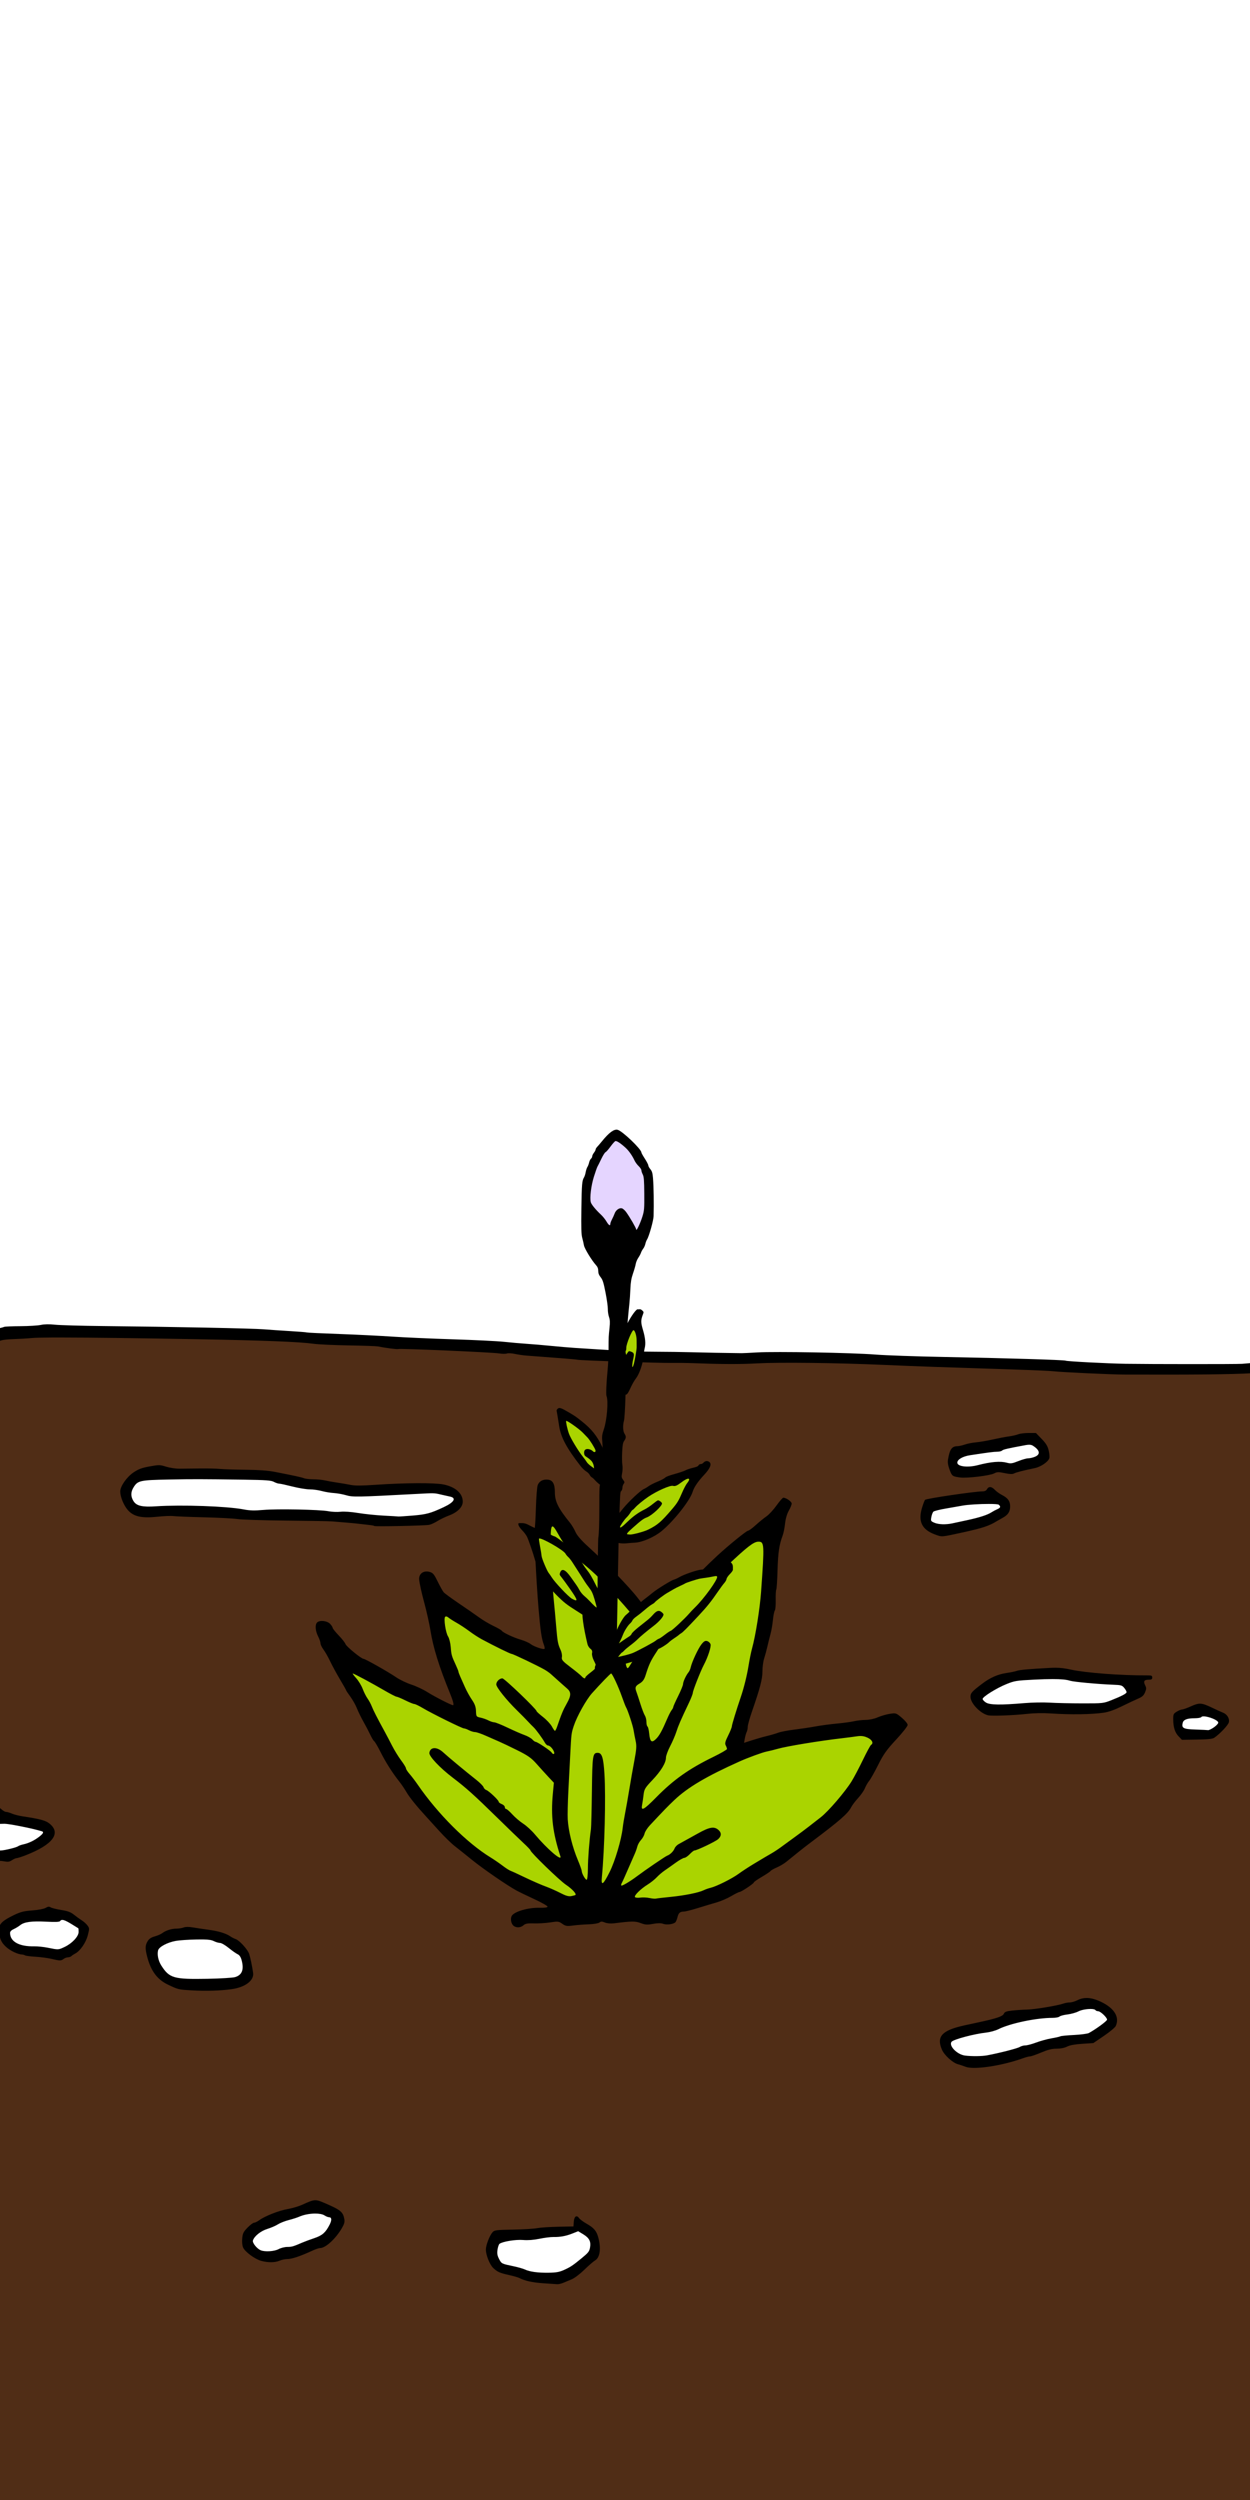 <?xml version="1.0" encoding="UTF-8" standalone="no"?>
<!-- Created with Inkscape (http://www.inkscape.org/) -->

<svg
   xmlns:dc="http://purl.org/dc/elements/1.1/"
   xmlns:cc="http://creativecommons.org/ns#"
   xmlns:rdf="http://www.w3.org/1999/02/22-rdf-syntax-ns#"
   xmlns:svg="http://www.w3.org/2000/svg"
   xmlns="http://www.w3.org/2000/svg"
   xmlns:xlink="http://www.w3.org/1999/xlink"
   xmlns:sodipodi="http://sodipodi.sourceforge.net/DTD/sodipodi-0.dtd"
   xmlns:inkscape="http://www.inkscape.org/namespaces/inkscape"
   width="1024"
   height="2048"
   id="svg2"
   version="1.1"
   inkscape:version="0.48.4 r9939"
   sodipodi:docname="tutorial2-3.svg">
  <defs
     id="defs4">
    <linearGradient
       id="linearGradient4161">
      <stop
         style="stop-color:#3d3442;stop-opacity:1;"
         offset="0"
         id="stop4163" />
      <stop
         id="stop4169"
         offset="0.5"
         style="stop-color:#927573;stop-opacity:1;" />
      <stop
         style="stop-color:#c19d81;stop-opacity:1;"
         offset="0.625"
         id="stop4175" />
      <stop
         style="stop-color:#e2b57a;stop-opacity:1;"
         offset="0.75"
         id="stop4171" />
      <stop
         id="stop4177"
         offset="0.875"
         style="stop-color:#e19e4e;stop-opacity:1;" />
      <stop
         style="stop-color:#b65e28;stop-opacity:1;"
         offset="1"
         id="stop4165" />
    </linearGradient>
    <linearGradient
       inkscape:collect="always"
       xlink:href="#linearGradient4161"
       id="linearGradient4167"
       x1="559.527"
       y1="-2472.244"
       x2="441.473"
       y2="729.502"
       gradientUnits="userSpaceOnUse" />
  </defs>
  <sodipodi:namedview
     id="base"
     pagecolor="#ffffff"
     bordercolor="#666666"
     borderopacity="1.0"
     inkscape:pageopacity="0.0"
     inkscape:pageshadow="2"
     inkscape:zoom="0.27392578"
     inkscape:cx="512"
     inkscape:cy="1024"
     inkscape:document-units="px"
     inkscape:current-layer="layer1"
     showgrid="false"
     inkscape:window-width="1276"
     inkscape:window-height="782"
     inkscape:window-x="0"
     inkscape:window-y="14"
     inkscape:window-maximized="0" />
  <g
     inkscape:label="Layer 1"
     inkscape:groupmode="layer"
     id="layer1"
     transform="translate(0,995.638)">
    <path
       style="color:#000000;fill:#502d16;fill-opacity:1;fill-rule:nonzero;stroke:none;stroke-width:10;marker:none;visibility:visible;display:inline;overflow:visible;enable-background:accumulate"
       d="m 40.625,95.812 c -21.776,0.087 -43.915,1.111 -64.969,6.531 -5.969,2.077 -7.65,8.699 -7.219,14.375 -3.632,55.511 -2.433,111.189 -3.408,166.781 -0.489,71.073 -0.688,142.147 -1.248,213.219 10.503,-2.707 22.517,-0.576 31.906,-6.906 12.509,5.65 26.12,7.946 39.281,11.312 3.237,0.908 6.183,5.053 2.219,7.406 -10.5,10.734 -26.673,13.547 -41.014,16.014 -10.239,1.202 -20.704,1.595 -31.018,2.642 -3.766,52.297 -1.802,104.777 -2.955,157.156 -0.904,134.926 -1.286,269.854 -1.92,404.782 364.938,0.884 729.875,2.292 1094.813,3.5 2.872,-180.111 1.768,-360.257 4.183,-540.374 0.814,-117.248 2.451,-234.487 4.488,-351.719 0.325,-25.083 0.576,-50.168 0.892,-75.251 -7.818,-0.639 -16.397,-0.89 -23.156,3.406 -3.428,-0.9 -6.232,-4.045 -10.219,-3.344 -27.238,-1.893 -54.565,0.48 -81.844,-0.386 -91.527,-1.042 -182.892,-7.774 -274.438,-8.156 -85.718,-0.929 -171.586,-0.367 -257.053,-7.945 C 345.399,105.08 272.899,100.194 200.314,97.251 147.097,95.794 93.857,95.703 40.625,95.812 z m 803.906,86.969 c 4.72,0.687 6.853,6.541 9.094,10.25 1.871,3.353 -0.464,6.821 -4.125,7.375 -20.675,8.67 -43.828,6.172 -65.625,8.594 -2.103,-3.105 -1.451,-7.667 -1.719,-11.312 1.004,-4.793 7.832,-3.406 11.324,-5.168 16.901,-3.821 34.346,-5.695 51.051,-9.738 z m -718.938,28.406 c 45.214,1.263 90.871,0.961 135.205,10.914 29.214,5.231 58.99,3.504 88.482,2.724 7.652,0.362 16.209,0.374 22.5,5.049 3.076,3.595 1.016,9.154 -3.531,10.125 -11.504,7.772 -25.791,9.651 -39.469,8.781 -39.99,-0.106 -79.817,-4.6 -119.803,-5.029 -32.322,-1.285 -64.746,-2.008 -97.04,-2.377 -6.613,-5.481 -11.114,-17.077 -3.375,-23.406 4.454,-4.484 10.833,-6.656 17.031,-6.781 z m 321.875,10.75 c 2.91,4.441 2.384,11.076 5.5,15.844 11.416,25.492 33.763,43.539 51.969,64.062 9.661,9.876 18.066,21.303 28.062,30.812 7.154,3.594 14.369,-2.371 17.912,-8.254 24.463,-28.5 53.4,-52.781 82.244,-76.934 1.936,-2.531 9.217,-8.227 8.219,-7.438 -5.803,19.49 -8.899,39.903 -10.281,60.25 -0.568,27.985 -8.835,55.108 -13.344,82.469 -3.38,15.499 -10.74,30.312 -11.312,46.312 0.071,5.275 6.13,8.536 10.672,5.635 36.002,-10.793 74.235,-12.089 110.672,-20.885 3.278,-0.32 9.019,1.069 9.438,4.406 -23.512,24.081 -33.348,59.937 -61.463,79.725 -27.315,22.082 -55.743,43.52 -87.381,58.806 -11.202,4.757 -24.415,5.196 -34.469,12.406 -2.315,2.609 -4.819,7.639 -9.094,5.656 -38.167,0.815 -76.488,-0.635 -114.562,1.156 -1.902,0.277 -6.312,4.415 -6.094,0.5 12.948,-5.463 27.897,-3.609 41.538,-7.179 1.37,-1.365 -8.131,-3.909 -11.117,-5.947 C 401.938,538.676 354.554,501.143 324.5,450.844 303.756,417.89 286.097,383.152 268.156,348.688 c -1.277,-3.011 -4.047,-8.091 -2.656,-10.5 5.935,3.71 8.617,10.94 13.844,15.5 19.567,20.409 47.698,29.366 71.872,43.18 6.442,3.302 12.999,6.474 19.878,8.82 6.65,-3.833 3.939,-12.356 1.344,-17.781 -10.147,-29.319 -18.118,-60.044 -23.562,-90.375 3.928,-1.844 4.016,4.9 6.375,6.688 12.778,17.712 33.126,27.615 51.302,38.956 11.719,6.452 23.936,12.88 37.104,15.794 7.184,-1.148 6.631,-10.132 5.312,-15.406 -4.742,-39.431 -7.338,-79.48 -3.438,-119.062 0.365,-1.016 0.901,-2.096 1.938,-2.562 z m 364.438,6.938 c 4.456,2.252 10.526,6.447 9.562,12 -5.291,6.389 -14.507,7.074 -21.796,10.336 -10.222,2.802 -21.105,6.751 -31.735,5.696 -5.895,-1.887 -9.564,-7.754 -8.219,-13.781 -0.123,-4.846 5.181,-6.668 9.25,-6.719 14.234,-2.837 29.028,-3.711 42.938,-7.531 z m 46.031,147.5 c 25.441,0.577 50.621,4.819 76.031,5.906 -1.052,3.296 0.535,7.789 -3.938,9.25 -17.085,10.095 -37.211,12.445 -56.843,11.692 -21.604,0.215 -43.606,2.744 -65.001,-0.13 -3.632,-1.606 -7.146,-5.08 -7.469,-9.125 14.598,-15.545 37.193,-16.81 57.219,-17.594 z m 125.969,29.25 c 5.848,1.751 13.725,3.589 16.844,9.094 -3.768,8.474 -14.081,10.149 -22.406,9.479 -4.389,0.288 -9.819,0.425 -11.156,-4.792 -2.08,-4.242 -0.57,-10.136 4.75,-10.844 3.813,-1.337 7.973,-2.73 11.969,-2.938 z M 40.625,572.531 c 9.59,1.215 21.873,4.237 25.906,14.031 -0.461,13.435 -16.669,20.607 -28.5,17.062 -9.625,-1.933 -20.227,-2.291 -28.625,-7.781 -4.678,-3.332 -7.384,-12.76 -0.5,-15.281 9.644,-5.241 20.769,-7.575 31.719,-8.031 z m 112.688,16.438 c 15.39,0.499 33.333,2.013 43.688,14.844 3.628,6.202 5.499,14.693 2.219,21.25 -9.265,6.025 -20.909,2.107 -31.311,3.631 -12.8,0.717 -28.816,1.218 -36.782,-10.85 -4.002,-5.639 -8.398,-14.231 -4.25,-20.719 7.108,-6.598 17.318,-7.299 26.438,-8.156 z M 892.875,646.938 c 6.387,0.954 13.919,4.61 16.219,11 -1.138,6.957 -8.44,11.098 -14.188,13.906 -12.545,3.456 -25.781,4.167 -38.25,8.188 -21.26,5.366 -42.566,14.181 -64.812,12.469 -7.703,-1.902 -16.888,-8.195 -15.781,-17 6.305,-6.203 16.061,-5.948 24,-8.844 15.054,-4.046 29.488,-10.488 45.25,-11.562 15.774,-2.111 31.291,-5.96 47,-8.219 l 0.562,0.062 z M 258.688,812.656 c 6.442,1.641 14.841,3.44 17.875,10.156 -1.652,11.286 -13.401,17.659 -23.219,21.156 -10.732,3.21 -21.647,7.977 -33.031,8.062 -7.441,-0.093 -18.449,-5.153 -16.406,-14.031 5.494,-11.617 20.112,-13.875 30.906,-18.438 7.881,-2.708 15.765,-5.071 23.875,-6.906 z m 215.562,14.75 c 8.771,4.463 15.594,16.863 8.5,25.812 -6.667,6.165 -13.427,13.092 -22.312,15.656 -14.559,3.714 -29.635,-1.781 -43.562,-5.875 -6.597,-2 -12.922,-6.932 -12.906,-14.406 -0.722,-5.612 2.141,-12.344 8.781,-12.031 15.377,-1.69 30.735,-1.929 46.188,-3 4.964,-1.24 12.856,-0.824 15.312,-6.156 z"
       id="path4701"
       inkscape:connector-curvature="0" />
    <path
       style="fill:#000000"
       d="M 1051.156 -161.469 C 1050.691 -161.421 1050.088 -160.625 1049.594 -159.281 C 1048.614 -156.621 1046.725 -155.785 1045.688 -157.531 C 1044.697 -159.198 1041.878 -158.468 1039.906 -156.062 C 1038.091 -153.847 1037.98 -153.081 1038.438 -145.719 C 1038.71 -141.34 1038.715 -132.595 1038.469 -126.281 C 1038.354 -123.328 1038.256 -105.923 1038.188 -83.062 L -24.875 -62.531 C -24.875 -69.468 -24.876 -97.118 -24.875 -97.719 C -24.864 -105.76 -25.156 -108.337 -26.219 -109.438 C -27.995 -111.277 -30.501 -111.278 -32.406 -109.438 C -33.728 -108.162 -33.853 -106.866 -33.406 -99.531 C -33.29 -97.617 -33.209 -82.328 -33.125 -62.344 L -132.469 -60.438 L -132.281 -50.438 L -33.062 -52.344 C -32.734 40.36 -32.661 242.196 -32.625 268.688 C -32.606 283.026 -32.5 302.49 -32.406 311.969 C -32.312 321.448 -32.233 341.752 -32.219 357.062 C -32.167 412.367 -32.089 421.214 -31.75 426.438 C -31.56 429.357 -31.351 441.272 -31.281 452.938 C -31.211 464.603 -31.068 478.138 -30.969 483 C -30.38 511.791 -30.477 581.714 -31.188 650.906 C -31.482 679.577 -31.744 715.145 -31.75 729.969 C -31.756 744.792 -31.996 781.98 -32.312 812.594 C -32.317 813.03 -32.308 813.468 -32.312 813.906 L -33.25 813.906 L -33.312 825.406 C -33.356 831.733 -33.527 849.113 -33.688 864 C -33.95 888.379 -34.052 911.835 -33.938 920.375 C -33.914 922.112 -34.021 927.411 -34.156 932.125 C -34.291 936.839 -34.348 948.384 -34.281 957.812 C -34.215 967.241 -34.367 996.89 -34.625 1023.688 C -34.813 1043.227 -35.03 1069.416 -35.219 1093.094 C -36.535 1093.333 -39.06 1093.483 -41.656 1093.438 C -46.617 1093.355 -48.594 1093.751 -51.75 1095.469 C -56.839 1098.238 -58.117 1100.128 -56.219 1102.094 C -55.096 1103.257 -52.703 1103.634 -44.594 1103.906 C -40.607 1104.04 -37.128 1104.269 -35.312 1104.469 C -35.347 1109.013 -35.41 1115.007 -35.438 1118.875 C -35.621 1144.432 -36.007 1183.827 -36.312 1206.406 C -36.937 1252.451 -37.51 1315.628 -38.156 1408.5 C -38.396 1442.989 -38.785 1485.633 -39.031 1503.25 C -39.391 1528.974 -39.547 1557.758 -39.5 1592.562 C -39.498 1593.803 -39.677 1612.286 -39.875 1633.625 C -40.187 1667.244 -40.44 1715.453 -40.406 1734.219 C -40.4 1737.444 -40.549 1745.992 -40.75 1753.188 C -40.951 1760.383 -41.371 1784.323 -41.688 1806.406 C -42.713 1877.977 -43.207 1893.179 -44.594 1896.5 C -45.607 1898.925 -45.681 1901.125 -44.969 1907.344 C -44.478 1911.628 -44.072 1918.591 -44.062 1922.812 C -44.057 1928.957 -43.607 2028.867 -42.375 2079.656 L -98.562 2079.5 L -98.594 2089.5 L -42.062 2089.656 C -41.715 2100.792 -41.334 2108.081 -40.875 2108.781 L -39.406 2111.031 L -37.281 2109 C -36.108 2107.898 -34.919 2105.959 -34.656 2104.656 C -34.594 2104.35 -34.539 2098.6 -34.469 2089.688 L 1051.25 2092.812 C 1051.222 2101.819 1051.188 2108.876 1051.156 2110.25 C 1050.812 2125.306 1050.831 2125.487 1052.969 2127.625 C 1055.506 2130.162 1058.991 2130.456 1060.156 2128.219 C 1060.505 2127.548 1060.731 2113.382 1060.844 2092.844 L 1168.188 2093.156 L 1168.219 2083.156 L 1060.875 2082.844 C 1061.102 2020.993 1060.518 1917.351 1059.5 1916.125 C 1058.553 1914.984 1058.507 1914.132 1059.312 1912.188 C 1060.04 1910.431 1060.297 1897.565 1060.188 1868.219 C 1060.041 1829.163 1060.11 1776.562 1060.312 1772.562 C 1060.55 1767.885 1060.989 1704.405 1060.969 1677.844 C 1060.957 1661.468 1060.969 1647.243 1061 1646.25 C 1061.289 1638.175 1062.173 1558.019 1062 1555.562 C 1061.877 1553.826 1061.793 1550.987 1061.812 1549.25 C 1061.832 1547.513 1062.146 1522.343 1062.5 1493.312 C 1063.23 1433.165 1063.35 1418.59 1063.219 1410.312 C 1063.081 1401.615 1063.601 1361.17 1064.344 1322.781 C 1064.704 1304.172 1064.932 1284.301 1064.844 1278.594 C 1064.759 1272.887 1064.714 1266.799 1064.75 1265.062 C 1064.786 1263.326 1065.046 1241.783 1065.312 1217.219 C 1065.579 1192.655 1065.996 1156.729 1066.25 1137.375 C 1066.284 1134.793 1066.336 1128.642 1066.375 1125.125 C 1076.069 1125.169 1084.269 1124.973 1084.75 1124.688 C 1085.246 1124.393 1089.93 1124.021 1095.156 1123.844 C 1106.381 1123.463 1110.632 1122.14 1110.688 1119 C 1110.708 1117.82 1110.119 1116.362 1109.406 1115.75 C 1107.901 1114.455 1099.857 1114.211 1090.875 1115.219 C 1084.211 1115.966 1084.705 1115.955 1066.469 1116.094 C 1066.711 1092.528 1066.985 1060.776 1067.188 1030.469 C 1067.451 991.017 1067.816 947.963 1068 934.812 C 1068.184 921.662 1068.57 889.079 1068.875 862.406 L 1069.438 813.906 L 1065.781 813.906 L 1062.125 813.906 L 1062.062 819.562 C 1061.6 889.591 1060.421 953.746 1059.5 958.25 C 1058.998 960.681 1059 965.677 1059.5 970.875 C 1060.15 977.634 1060.092 1015.838 1059.156 1116.125 C 1050.416 1116.125 1046.889 1115.876 1046.312 1115.156 C 1045.763 1114.471 1045.41 1103.042 1045.438 1085.375 C 1045.6 977.923 1045.709 943.644 1046 897.688 C 1046.34 843.861 1046.375 803.289 1046.062 798.281 C 1045.925 796.092 1045.812 781.358 1045.812 765.562 C 1045.812 749.767 1045.791 722.917 1045.781 705.906 C 1045.781 688.895 1045.969 657.701 1046.188 636.562 C 1046.406 615.424 1046.564 586.984 1046.531 573.375 C 1046.499 559.766 1046.541 529.935 1046.625 507.094 C 1046.859 445.638 1046.839 429.895 1046.469 395.312 C 1046.164 366.844 1046.93 34.258 1048.156 -73.25 L 1137.625 -74.969 L 1137.438 -84.969 L 1048.25 -83.25 C 1048.331 -89.245 1048.415 -94.422 1048.5 -98.25 C 1048.923 -117.336 1048.906 -135.095 1048.469 -138.719 C 1047.822 -144.071 1047.951 -145.743 1049.156 -148.438 C 1049.957 -150.226 1050.79 -152.469 1051 -153.438 C 1051.21 -154.406 1051.645 -156.452 1051.969 -157.969 C 1052.422 -160.096 1051.969 -161.189 1051.344 -161.438 C 1051.284 -161.462 1051.223 -161.475 1051.156 -161.469 z M 1038.156 -73.062 C 1037.923 20.853 1037.984 208.121 1038.125 229.938 C 1038.211 243.305 1038.252 266.364 1038.219 281.188 C 1038.186 296.011 1038.193 318.877 1038.219 332 C 1038.245 345.123 1038.209 371.164 1038.156 389.875 C 1038.095 408.586 1038.097 430.837 1038.156 439.344 C 1038.444 480.658 1038.423 511.822 1038.062 594.875 C 1037.755 665.899 1037.683 721.152 1037.844 758.812 C 1038.07 812.055 1038.101 824.034 1038.031 850.281 C 1037.989 866.076 1037.959 890.304 1037.969 904.156 C 1037.979 918.008 1037.892 947.645 1037.781 970 C 1037.583 1010.182 1037.549 1023.51 1037.469 1084.062 L 1037.406 1115.062 L 1030.094 1116 C 1026.069 1116.505 1020.388 1117.068 1017.469 1117.25 C 1012.137 1117.582 943.499 1117.555 922.031 1117.219 C 907.293 1116.987 873.882 1115.243 872.969 1114.656 C 872.009 1114.04 822.776 1112.548 773.219 1111.625 C 750.626 1111.204 725.407 1110.313 717.156 1109.656 C 698.35 1108.16 635.158 1107.022 620.406 1107.906 C 614.325 1108.271 608.566 1108.539 607.594 1108.531 C 593.92 1108.373 575.958 1108.035 566.062 1107.75 C 559.262 1107.554 546.366 1107.378 537.375 1107.344 C 522.063 1107.285 513.906 1106.95 488.781 1105.344 C 483.198 1104.987 475.057 1104.463 470.688 1104.188 C 466.318 1103.912 457.589 1103.158 451.281 1102.531 C 444.974 1101.905 436.049 1101.146 431.438 1100.844 C 426.826 1100.541 418.485 1099.814 412.906 1099.219 C 407.327 1098.624 388.456 1097.703 370.969 1097.156 C 353.481 1096.61 331.24 1095.627 321.531 1094.969 C 311.822 1094.31 292.207 1093.325 277.938 1092.812 C 263.668 1092.3 251.737 1091.746 251.438 1091.562 C 251.138 1091.379 244.939 1090.865 237.656 1090.438 C 230.373 1090.01 220.689 1089.352 216.125 1088.969 C 207.489 1088.242 141.286 1086.901 84.844 1086.312 C 66.864 1086.125 48.936 1085.616 45 1085.188 C 40.36 1084.682 36.31 1084.757 33.5 1085.375 C 31.116 1085.899 23.549 1086.367 16.688 1086.406 C 9.826 1086.445 3.815 1086.702 3.312 1087 C 2.154 1087.688 -8.715 1089.903 -17.125 1091.156 C -21.902 1091.868 -23.92 1091.872 -24.906 1091.125 C -26.438 1089.964 -26.895 1063.507 -26.594 990.312 C -26.523 972.992 -26.479 957.21 -26.438 943.75 C -26.428 942.781 -26.415 942.159 -26.406 941.219 C -26.242 923.279 -26.159 910.087 -26.125 897.812 C -26.09 885.158 -26.061 874.213 -26.031 873.469 C -25.473 859.63 -25.085 817.81 -25.5 816.156 C -25.744 815.186 -26.014 814.631 -26.625 814.312 C -26.62 805.087 -26.561 793.367 -26.469 781.312 C -26.288 757.743 -26.243 733.095 -26.375 726.531 C -26.507 719.968 -26.611 700.667 -26.594 683.656 C -26.577 666.646 -26.722 652.139 -26.906 651.406 C -27.09 650.674 -27.147 632.796 -27.031 611.656 C -26.915 590.516 -26.856 564.669 -26.906 554.219 C -26.957 543.768 -26.636 502.208 -26.219 461.875 C -25.251 368.305 -24.496 243.519 -24.812 231.688 C -24.852 230.217 -24.874 16.59 -24.875 -52.5 L 1038.156 -73.062 z M 42.5 1095.688 C 45.28 1095.674 48.385 1095.678 51.812 1095.688 C 74.664 1095.726 111.862 1096.181 162.438 1097.094 C 216.169 1098.063 245.332 1099.216 256.844 1100.812 C 260.761 1101.356 273.69 1101.958 285.594 1102.156 C 297.498 1102.355 308.254 1102.723 309.469 1102.969 C 315.768 1104.246 325.594 1105.515 326.25 1105.125 C 327.305 1104.498 403.408 1107.808 408.875 1108.719 C 411.351 1109.131 414.229 1109.151 415.281 1108.781 C 416.333 1108.413 419.276 1108.566 421.812 1109.125 C 424.349 1109.684 428.612 1110.305 431.281 1110.5 C 459.061 1112.528 471.608 1113.559 473.125 1113.906 C 475.704 1114.498 539.446 1116.648 550.031 1116.5 C 554.893 1116.432 561.857 1116.483 565.5 1116.625 C 590.539 1117.605 606.037 1117.667 620.281 1116.875 C 638.62 1115.855 686.092 1116.44 724.969 1118.156 C 749.184 1119.225 771.154 1120.009 832.719 1121.969 C 847.291 1122.432 860.974 1123.057 863.156 1123.344 C 868.516 1124.047 910.103 1125.994 920.562 1126.031 C 978.31 1126.237 1008.899 1125.91 1025.719 1124.938 C 1031.79 1124.586 1036.862 1124.389 1036.969 1124.5 C 1037.028 1124.562 1037.08 1126.379 1037.125 1129.031 L 1045.969 1129.031 C 1046.092 1126.872 1046.234 1125.584 1046.375 1125.5 C 1046.713 1125.299 1052.009 1125.154 1059.062 1125.125 C 1058.782 1154.735 1058.462 1187.217 1058.031 1228.062 C 1057.037 1322.342 1056.618 1338.42 1055.094 1340.156 C 1053.964 1341.443 1053.912 1342.144 1054.781 1343.781 C 1055.55 1345.23 1055.803 1353.592 1055.719 1373.312 C 1055.655 1388.448 1055.636 1401.853 1055.688 1403.094 C 1055.739 1404.334 1055.713 1410.233 1055.625 1416.188 C 1055.537 1422.142 1055.569 1430.249 1055.688 1434.219 C 1055.806 1438.189 1055.678 1445.916 1055.406 1451.375 C 1054.478 1469.793 1054.262 1533.824 1055.125 1534.688 C 1055.639 1535.202 1055.575 1536.243 1054.969 1537.375 C 1054.377 1538.48 1054 1544.826 1054 1553.219 C 1054 1562.342 1053.641 1567.416 1053 1567.812 C 1052.378 1568.197 1052.275 1569.613 1052.688 1571.688 C 1053.046 1573.492 1053.286 1579.448 1053.25 1584.906 C 1053.214 1590.365 1053.214 1604.18 1053.25 1615.594 C 1053.285 1627.007 1053.322 1637.132 1053.312 1638.125 C 1053.303 1639.118 1053.278 1647.665 1053.25 1657.094 C 1053.223 1666.522 1053.159 1675.039 1053.094 1676.031 C 1053.03 1677.024 1052.988 1689.089 1053 1702.844 C 1053.012 1717.816 1052.673 1728.056 1052.156 1728.375 C 1051.073 1729.045 1050.996 1733.06 1052.062 1733.719 C 1052.852 1734.207 1052.575 1774.749 1051.625 1796.469 C 1051.353 1802.672 1051.051 1810.884 1050.969 1814.688 C 1050.887 1818.491 1050.542 1821.895 1050.188 1822.25 C 1049.833 1822.605 1050.005 1823.74 1050.562 1824.781 C 1051.233 1826.034 1051.51 1832.493 1051.375 1843.844 C 1051.209 1857.771 1051.267 1908.655 1051.469 1921.906 C 1051.489 1923.26 1051.41 2031.033 1051.281 2082.812 L -34.406 2079.688 C -33.965 2012.179 -33.366 1811.322 -32.656 1668.812 C -32.436 1624.647 -32.196 1583.043 -32.125 1576.344 C -32.054 1569.644 -32.026 1563.336 -32.062 1562.344 C -32.122 1560.737 -31.957 1551.738 -31.562 1535.219 C -31.367 1527.016 -31.125 1526.871 -17.438 1526.219 C -10.986 1525.911 -4.709 1525.278 -3.469 1524.812 C -2.115 1524.304 0.491 1524.276 3.031 1524.75 C 6.529 1525.404 7.685 1525.257 9.781 1523.875 C 11.176 1522.956 12.888 1522.191 13.594 1522.188 C 14.299 1522.188 17.548 1521.169 20.812 1519.906 C 43.522 1511.123 50.563 1501.524 40.125 1493.562 C 37.137 1491.283 32.12 1489.982 18.625 1487.969 C 15.648 1487.524 11.72 1486.541 9.875 1485.75 C 8.03 1484.959 5.826 1484.312 4.969 1484.312 C 4.112 1484.312 2.348 1483.294 1.062 1482.062 C -0.223 1480.831 -2.485 1479.578 -3.969 1479.281 C -6.388 1478.797 -6.838 1479.074 -8.219 1481.969 L -9.75 1485.188 L -17.312 1485.125 C -22.598 1485.068 -25.72 1485.467 -27.656 1486.469 C -29.362 1487.351 -30.632 1487.576 -30.969 1487.031 C -31.269 1486.544 -31.309 1477.9 -31.031 1467.844 C -30.754 1457.787 -30.318 1410.167 -30.062 1362.031 C -29.807 1313.895 -29.388 1258.287 -29.156 1238.438 C -28.924 1218.588 -28.57 1173.704 -28.344 1138.719 C -28.325 1135.877 -28.302 1132.065 -28.281 1129.031 L -26.469 1129.031 C -26.621 1126.672 -26.738 1121.912 -26.75 1116.812 C -26.783 1102.941 -26.402 1102.107 -20 1102.219 C -16.072 1102.287 -4.586 1100.004 1.25 1098 C 2.528 1097.561 6.891 1097.104 10.969 1097 C 15.047 1096.896 21.962 1096.497 26.344 1096.094 C 28.746 1095.872 34.16 1095.729 42.5 1095.688 z M 842.656 1173.906 C 839.367 1173.906 835.522 1174.394 834.125 1174.969 C 832.728 1175.544 829.354 1176.323 826.625 1176.688 C 823.896 1177.052 817.808 1178.2 813.094 1179.25 C 808.379 1180.3 802.197 1181.358 799.375 1181.594 C 796.553 1181.83 792.515 1182.63 790.375 1183.375 C 788.235 1184.12 785.524 1184.712 784.375 1184.719 C 779.753 1184.748 778.014 1187.23 776.594 1195.719 C 776.216 1197.975 776.639 1200.593 777.938 1204.062 C 779.881 1209.257 780.194 1209.478 786.469 1210.344 C 792.076 1211.117 810.898 1208.862 814.438 1207 C 816.831 1205.741 817.878 1205.712 823.031 1206.781 C 827.268 1207.66 829.381 1207.757 830.688 1207.062 C 832.412 1206.146 838.076 1204.667 847.781 1202.656 C 852.608 1201.656 858.657 1197.545 859.594 1194.594 C 859.911 1193.593 859.67 1190.691 859.062 1188.156 C 858.213 1184.617 856.862 1182.416 853.281 1178.719 L 848.625 1173.906 L 842.656 1173.906 z M 842.969 1183.531 C 844.29 1183.513 845.264 1183.765 846.125 1184.312 C 851.907 1187.986 852.545 1191.411 847.844 1193.375 C 846.123 1194.094 843.623 1194.656 842.281 1194.656 C 840.94 1194.656 837.277 1195.708 834.125 1196.969 C 829.243 1198.922 827.897 1199.108 825.031 1198.312 C 819.553 1196.791 811.926 1197.422 800.906 1200.281 C 792.622 1202.431 784.219 1201.381 784.219 1198.188 C 784.219 1195.638 788.666 1193.039 794.656 1192.125 C 809.755 1189.822 814.191 1189.25 816.969 1189.25 C 818.597 1189.25 820.394 1188.825 820.938 1188.281 C 821.816 1187.402 825.118 1186.62 840.156 1183.844 C 841.258 1183.64 842.176 1183.542 842.969 1183.531 z M 130.312 1200.281 C 128.555 1200.25 126.462 1200.597 122.656 1201.281 C 116.288 1202.426 113.57 1203.416 109.5 1206.125 C 103.874 1209.87 98.5 1217.542 98.5 1221.812 C 98.5 1226.176 101.343 1233.158 104.688 1237 C 109.372 1242.381 116.002 1243.89 129 1242.5 C 134.123 1241.952 140.022 1241.704 142.094 1241.969 C 144.166 1242.233 155.401 1242.693 167.062 1242.969 C 178.724 1243.244 191.12 1243.89 194.594 1244.406 C 198.067 1244.923 215.92 1245.487 234.281 1245.656 C 252.642 1245.825 269.706 1246.122 272.188 1246.344 C 274.669 1246.565 279.936 1247.001 283.906 1247.312 C 287.876 1247.624 293.144 1248.15 295.625 1248.469 C 298.106 1248.788 301.508 1249.178 303.188 1249.344 C 304.867 1249.509 306.442 1249.848 306.688 1250.094 C 307.285 1250.691 348.119 1249.838 351.562 1249.156 C 353.051 1248.862 356.111 1247.467 358.344 1246.062 C 360.577 1244.658 364.835 1242.602 367.812 1241.5 C 374.757 1238.93 379.094 1234.578 379.094 1230.156 C 379.094 1223.366 373.092 1218.037 363.219 1216.062 C 355.869 1214.592 331.91 1214.706 307.812 1216.344 C 295.98 1217.148 290.781 1217.171 287.062 1216.406 C 284.333 1215.845 279.456 1215.022 276.219 1214.562 C 272.981 1214.103 268.502 1213.293 266.281 1212.781 C 264.06 1212.27 259.734 1211.856 256.656 1211.844 C 253.578 1211.832 250.14 1211.429 249 1210.969 C 246.959 1210.144 241.256 1208.913 225.25 1205.781 C 219.682 1204.692 212.17 1204.138 201.344 1204.031 C 192.659 1203.946 183.134 1203.633 180.156 1203.344 C 177.179 1203.054 169.861 1202.893 163.906 1202.969 C 157.951 1203.045 150.444 1203.132 147.219 1203.156 C 143.885 1203.181 139.056 1202.454 136.031 1201.5 C 133.511 1200.705 132.07 1200.312 130.312 1200.281 z M 163.156 1211.75 C 171.214 1211.767 181.258 1211.885 200 1212.156 C 217.858 1212.415 222.111 1212.728 224.344 1213.938 C 225.832 1214.744 227.797 1215.403 228.688 1215.406 C 229.578 1215.406 234.436 1216.467 239.5 1217.75 C 244.564 1219.033 250.958 1220.099 253.688 1220.094 C 256.417 1220.084 260.835 1220.69 263.531 1221.438 C 266.227 1222.185 270.706 1222.922 273.469 1223.094 C 276.231 1223.265 280.739 1224.068 283.469 1224.875 C 288.897 1226.48 292.252 1226.438 340.312 1223.875 C 356.223 1223.026 355.476 1222.994 361.5 1224.406 C 363.981 1224.988 367.129 1225.695 368.5 1225.969 C 374.161 1227.097 372.122 1230.621 363.5 1234.656 C 352.725 1239.699 349.337 1240.626 338.031 1241.562 C 332.081 1242.055 326.809 1242.394 326.312 1242.312 C 325.816 1242.232 320.328 1241.916 314.125 1241.594 C 307.922 1241.271 298.586 1240.293 293.375 1239.438 C 287.598 1238.489 281.964 1238.108 278.938 1238.438 C 276.208 1238.735 271.761 1238.532 269.031 1238 C 262.056 1236.642 227.15 1235.941 215.781 1236.938 C 208.453 1237.58 204.746 1237.501 199.531 1236.5 C 185.948 1233.893 148.832 1232.573 127.812 1233.969 C 116.397 1234.727 111.748 1233.64 109.281 1229.594 C 107.006 1225.862 107.046 1222.256 109.406 1218.438 C 112.839 1212.882 114.607 1212.488 138.188 1212.031 C 149.032 1211.821 155.099 1211.733 163.156 1211.75 z M 810.875 1218.219 C 809.946 1218.282 809.141 1218.857 808.562 1219.938 C 807.905 1221.166 806.694 1221.747 804.719 1221.75 C 798.54 1221.76 759.784 1227.445 757.875 1228.625 C 757.489 1228.863 756.352 1231.769 755.344 1235.094 C 751.918 1246.388 755.215 1253.135 766.094 1257.094 C 771.815 1259.176 770.771 1259.244 788.281 1255.438 C 804.842 1251.837 810.372 1250.007 816.688 1246.062 C 817.432 1245.598 819.547 1244.397 821.375 1243.406 C 825.8 1241.008 827.536 1238.33 827.5 1233.938 C 827.465 1229.65 825.637 1227.162 820.688 1224.625 C 818.737 1223.625 816.172 1221.758 814.969 1220.469 C 813.498 1218.893 812.069 1218.138 810.875 1218.219 z M 810.031 1232.031 C 814.33 1232.031 817.622 1232.213 818.156 1232.656 C 820.005 1234.19 819.664 1235.192 816.906 1236.375 C 815.542 1236.96 813.428 1238.094 812.188 1238.906 C 808.959 1241.02 802.206 1243.201 792.344 1245.312 C 787.629 1246.322 782.141 1247.506 780.156 1247.938 C 774.775 1249.107 768.789 1248.889 765.375 1247.406 C 762.503 1246.159 762.384 1245.924 762.969 1242.719 C 763.308 1240.857 764.072 1238.891 764.656 1238.344 C 765.24 1237.796 769.788 1236.649 774.75 1235.812 C 779.712 1234.976 785.8 1233.91 788.281 1233.438 C 792.92 1232.554 802.866 1232.028 810.031 1232.031 z M 864.688 1366.219 C 863.276 1366.219 861.8 1366.256 860.125 1366.344 C 842.832 1367.255 835.15 1367.959 832.938 1368.781 C 831.697 1369.243 827.863 1370.029 824.438 1370.531 C 817.42 1371.56 811.137 1374.334 804.5 1379.375 C 796.149 1385.718 795.031 1386.985 795.031 1390.031 C 795.031 1395.345 803.196 1403.855 809.562 1405.188 C 812.814 1405.868 830.292 1405.232 841.062 1404.031 C 847.152 1403.353 854.237 1403.206 860.906 1403.656 C 876.929 1404.739 894.211 1404.492 904.219 1403.031 C 908.148 1402.458 913.049 1400.723 919.094 1397.75 C 924.056 1395.309 930.04 1392.492 932.375 1391.5 C 935.658 1390.105 936.933 1388.959 938 1386.406 C 939.174 1383.596 939.19 1382.737 938.156 1380.688 C 936.47 1377.345 937.241 1376.031 940.844 1376.031 C 943.321 1376.031 943.906 1375.662 943.906 1374.219 C 943.906 1372.673 943.312 1372.447 939.625 1372.469 C 918.318 1372.595 889.495 1370.414 877.25 1367.75 C 872.351 1366.684 868.921 1366.225 864.688 1366.219 z M 862.375 1375.5 C 869.306 1375.5 873.69 1375.925 876.531 1376.844 C 879.501 1377.803 899.141 1379.632 911.875 1380.125 C 918.54 1380.383 919.237 1380.577 921.125 1382.938 C 922.247 1384.34 923.03 1385.903 922.875 1386.375 C 922.488 1387.554 918.545 1389.586 910.562 1392.75 C 903.912 1395.386 903.584 1395.426 886.656 1395.406 C 877.215 1395.395 865.211 1395.131 860 1394.812 C 854.789 1394.494 845.453 1394.66 839.25 1395.188 C 819.714 1396.85 810.84 1396.715 807.688 1394.719 C 806.183 1393.766 804.969 1392.453 804.969 1391.781 C 804.969 1390.008 816.351 1382.914 824.531 1379.594 C 831.051 1376.948 832.703 1376.682 846.906 1375.969 C 853.114 1375.657 858.216 1375.499 862.375 1375.5 z M 982.812 1395.656 C 980.751 1395.702 978.716 1396.436 975.719 1397.781 C 972.522 1399.216 969.228 1400.404 968.406 1400.406 C 967.584 1400.406 965.613 1401.204 964 1402.188 C 961.345 1403.806 961.074 1404.389 961.094 1408.281 C 961.127 1414.95 962.485 1419.295 965.5 1422.406 L 968.25 1425.25 L 980.5 1425.062 C 989.574 1424.925 993.252 1424.553 994.719 1423.562 C 999.236 1420.514 1006.079 1413.286 1006.656 1410.969 C 1007.427 1407.873 1005.261 1404.296 1001.844 1403 C 1000.505 1402.492 996.567 1400.7 993.094 1399.031 C 988.176 1396.669 985.463 1395.597 982.812 1395.656 z M 985.906 1406.031 C 989.743 1405.971 998.037 1409.105 998 1411.219 C 997.987 1411.963 996.379 1413.698 994.406 1415.062 C 992.433 1416.427 990.301 1417.448 989.688 1417.344 C 989.074 1417.239 984.422 1417.004 979.344 1416.844 C 969.355 1416.528 967.757 1415.675 968.906 1411.281 C 969.578 1408.713 972.526 1407.594 978.656 1407.594 C 981.324 1407.594 983.791 1407.166 984.125 1406.625 C 984.377 1406.218 985.021 1406.045 985.906 1406.031 z M 3.75 1494.031 C 4.991 1493.988 10.479 1494.824 15.938 1495.906 C 24.473 1497.598 27.989 1498.408 34.219 1500.156 C 36.152 1500.699 35.448 1502.103 31.938 1504.781 C 27.945 1507.828 23.464 1509.97 19.094 1510.906 C 17.359 1511.278 15.436 1511.961 14.844 1512.438 C 13.62 1513.422 3.88 1515.831 0.812 1515.906 C -8.383 1516.132 -30.557 1516.512 -30.594 1516.438 C -30.619 1516.387 -30.869 1512.18 -31.156 1507.094 L -31.656 1497.844 L -28.812 1497.844 C -27.242 1497.844 -24.887 1497.118 -23.562 1496.25 C -21.666 1495.007 -18.724 1494.601 -9.812 1494.375 C -3.587 1494.217 2.509 1494.074 3.75 1494.031 z M 39.688 1562 C 39.055 1562.066 38.342 1562.378 37.375 1562.938 C 35.886 1563.8 31.477 1564.65 26.438 1565.031 C 19.362 1565.566 16.88 1566.196 11.25 1568.906 C 2.108 1573.306 -0.778 1576.079 -0.75 1580.531 C -0.707 1587.431 0.731 1591.039 4.938 1594.875 C 8.552 1598.171 14.58 1601.027 18.188 1601.156 C 18.933 1601.183 20.011 1601.515 20.594 1601.875 C 21.176 1602.235 25.056 1602.722 29.188 1602.969 C 33.319 1603.215 39.116 1603.989 42.094 1604.688 C 49.171 1606.348 49.984 1606.353 52.062 1604.781 C 53.026 1604.053 54.67 1603.453 55.688 1603.438 C 56.705 1603.421 57.978 1602.96 58.531 1602.406 C 59.085 1601.853 60.453 1600.938 61.562 1600.375 C 65.619 1598.317 70.372 1591.426 71.906 1585.438 C 73.321 1579.915 73.324 1579.606 71.656 1577.344 C 70.7 1576.047 68.626 1574.18 67.031 1573.188 C 65.436 1572.195 62.543 1570.1 60.625 1568.562 C 57.908 1566.385 55.579 1565.536 50.125 1564.656 C 46.273 1564.035 42.395 1563.059 41.5 1562.5 C 40.87 1562.107 40.32 1561.934 39.688 1562 z M 51.094 1572.781 C 52.544 1572.828 54.783 1573.885 58.312 1576.031 C 61.3 1577.848 63.925 1579.464 64.125 1579.625 C 64.325 1579.786 64.45 1581.183 64.406 1582.75 C 64.301 1586.446 59.054 1592.037 52.938 1594.938 C 47.799 1597.374 47.906 1597.353 39.406 1595.625 C 35.933 1594.919 30.854 1594.379 28.125 1594.438 C 15.703 1594.705 8.25 1590.595 8.25 1583.438 C 8.25 1582.287 9.305 1581.188 11.188 1580.344 C 12.8 1579.62 15.228 1578.156 16.562 1577.094 C 19.924 1574.418 25.879 1573.628 38.125 1574.25 C 45.514 1574.625 48.801 1574.477 49.25 1573.75 C 49.656 1573.093 50.223 1572.753 51.094 1572.781 z M 153.531 1578.531 C 152.277 1578.542 151.243 1578.694 150.438 1579 C 149.1 1579.508 146.472 1579.938 144.594 1579.938 C 140.564 1579.938 135.807 1581.425 133.031 1583.562 C 131.938 1584.405 129.156 1585.634 126.844 1586.281 C 123.806 1587.132 122.165 1588.237 120.938 1590.25 C 118.885 1593.616 118.831 1596.263 120.594 1603.031 C 123.626 1614.671 128.874 1621.696 137.625 1625.844 C 146.051 1629.837 146.037 1629.855 157.125 1630.5 C 168.697 1631.173 180.629 1630.812 189.906 1629.5 C 201.019 1627.929 208.285 1622.349 207.344 1616.094 C 206.429 1610.016 205.128 1603.842 204.125 1600.688 C 202.966 1597.043 196.003 1589.401 193 1588.469 C 191.877 1588.12 189.959 1587.135 188.719 1586.281 C 185.136 1583.816 178.963 1581.95 170.688 1580.844 C 166.469 1580.28 160.726 1579.411 157.938 1578.938 C 156.259 1578.652 154.786 1578.521 153.531 1578.531 z M 163.906 1588.812 C 164.848 1588.806 165.71 1588.8 166.5 1588.812 C 171.242 1588.888 173.353 1589.257 175.156 1590.156 C 176.816 1590.984 179.105 1591.656 180.25 1591.656 C 181.395 1591.656 184.581 1593.5 187.344 1595.75 C 190.106 1598 193.395 1600.315 194.625 1600.875 C 196.119 1601.556 197.192 1603.098 197.875 1605.562 C 200.056 1613.438 198.366 1617.92 192.562 1619.656 C 190.697 1620.214 180.451 1620.841 169.781 1621.031 C 142.207 1621.522 138.782 1620.531 132.156 1610.188 C 129.702 1606.357 128.616 1601.271 129.5 1597.75 C 130.219 1594.885 137.125 1591.195 144.062 1589.969 C 147.04 1589.442 154.58 1588.938 160.812 1588.844 C 161.941 1588.827 162.964 1588.819 163.906 1588.812 z M 890.25 1636.75 C 887.517 1636.735 884.996 1637.352 882.562 1638.594 C 880.617 1639.586 877.841 1640.406 876.406 1640.406 C 874.972 1640.406 872.629 1640.81 871.188 1641.312 C 866.218 1643.045 847.801 1646.103 841.5 1646.25 C 838.026 1646.331 832.504 1646.697 829.219 1647.062 C 824.315 1647.608 823.087 1648.069 822.344 1649.688 C 821.353 1651.844 816.435 1653.513 801.344 1656.75 C 796.629 1657.761 791.362 1658.893 789.625 1659.281 C 771.603 1663.307 767.018 1668.353 771.625 1679.062 C 773.624 1683.71 780.582 1689.997 784.906 1691.062 C 786.262 1691.397 788.984 1692.314 790.969 1693.094 C 797.788 1695.771 820.765 1692.346 838.25 1686.031 C 840.421 1685.247 842.922 1684.594 843.812 1684.594 C 844.703 1684.594 848.788 1683.174 852.906 1681.438 C 858.537 1679.063 861.693 1678.281 865.594 1678.281 C 868.892 1678.281 872.018 1677.653 874.188 1676.562 C 876.489 1675.406 880.537 1674.679 886.625 1674.281 L 895.656 1673.688 L 904.312 1667.812 C 909.086 1664.581 913.47 1660.919 914.031 1659.688 C 917.327 1652.453 912.89 1645.16 902.031 1639.938 C 897.615 1637.814 893.764 1636.769 890.25 1636.75 z M 893.594 1645.75 C 895.542 1645.774 897.05 1646.092 897.438 1646.719 C 897.744 1647.215 898.725 1647.594 899.594 1647.594 C 901.492 1647.594 906.906 1652.716 906.906 1654.5 C 906.906 1655.605 897.955 1662.192 892.031 1665.438 C 890.897 1666.059 885.39 1666.786 879.781 1667.062 C 874.173 1667.339 869.15 1667.831 868.625 1668.156 C 868.1 1668.481 864.817 1669.224 861.344 1669.812 C 857.87 1670.401 852.235 1671.961 848.812 1673.25 C 845.39 1674.539 841.433 1675.594 840 1675.594 C 838.567 1675.594 836.474 1676.166 835.375 1676.875 C 833.56 1678.045 818.707 1681.856 808.562 1683.75 C 804.408 1684.525 796.083 1684.604 790.625 1683.938 C 784.065 1683.137 776.91 1675.79 779.562 1672.594 C 781.176 1670.65 798.118 1666.144 807.656 1665.125 C 810.882 1664.78 815.452 1663.542 817.781 1662.375 C 827.49 1657.509 848.974 1653.014 862.312 1653.031 C 864.819 1653.031 867.351 1652.555 867.938 1651.969 C 868.524 1651.382 871.429 1650.601 874.406 1650.25 C 877.383 1649.899 881.459 1648.766 883.469 1647.719 C 885.897 1646.453 890.346 1645.71 893.594 1645.75 z M 258.469 1802.438 C 255.897 1802.399 253.184 1803.571 247.375 1806.219 C 244.646 1807.463 239.383 1809.011 235.688 1809.656 C 228.427 1810.923 217.086 1815.37 212.469 1818.75 C 210.889 1819.906 208.952 1820.844 208.156 1820.844 C 207.36 1820.844 204.931 1822.664 202.781 1824.875 C 199.424 1828.329 198.827 1829.54 198.438 1833.594 C 198.164 1836.442 198.421 1839.425 199.125 1841.094 C 200.631 1844.664 208.766 1850.684 213.969 1852.094 C 219.581 1853.614 225.163 1853.572 229 1851.969 C 230.782 1851.224 233.51 1850.625 235.062 1850.625 C 239.102 1850.635 245.628 1848.463 256.438 1843.5 C 258.703 1842.46 261.353 1841.594 262.312 1841.594 C 266.764 1841.582 275.117 1833.868 280.156 1825.125 C 282.114 1821.729 282.501 1820.191 282.031 1817.688 C 280.949 1811.918 278.995 1810.327 265.594 1804.594 C 262.382 1803.22 260.469 1802.467 258.469 1802.438 z M 257.969 1813.344 C 261.293 1813.316 264.214 1813.807 265.844 1814.875 C 267.065 1815.675 268.691 1816.344 269.469 1816.344 C 271.767 1816.344 271.979 1818.62 270.031 1822.438 C 266.723 1828.922 264.042 1831.284 257.531 1833.469 C 254.164 1834.598 249.797 1836.205 247.812 1837.062 C 240.232 1840.339 239.042 1840.688 235.344 1840.688 C 233.251 1840.688 230.039 1841.507 228.188 1842.5 C 224.653 1844.395 216.946 1844.865 213.531 1843.406 C 210.388 1842.064 206.594 1837.277 207.188 1835.406 C 208.318 1831.844 213.595 1827.603 219 1825.938 C 221.946 1825.03 225.821 1823.364 227.594 1822.219 C 229.367 1821.073 233.375 1819.488 236.5 1818.688 C 239.625 1817.887 243.447 1816.663 245 1815.969 C 248.748 1814.294 253.694 1813.379 257.969 1813.344 z M 472.188 1815.594 C 471.098 1815.713 470.265 1817.294 470.062 1820.062 L 469.781 1823.906 L 457.156 1824.156 C 450.209 1824.299 442.481 1824.812 440 1825.312 C 437.519 1825.813 428.689 1826.353 420.375 1826.5 C 406.7 1826.742 405.097 1826.924 403.594 1828.531 C 401.162 1831.131 398.031 1839.172 398.031 1842.844 C 398.031 1847.371 401.213 1855.284 404.125 1858 C 407.566 1861.209 409.323 1861.996 417.031 1863.719 C 420.732 1864.546 424.509 1865.632 425.438 1866.125 C 429.78 1868.43 436.283 1869.86 444.969 1870.438 C 450.179 1870.784 455.338 1871.134 456.438 1871.219 C 457.537 1871.303 459.777 1870.788 461.406 1870.094 C 463.036 1869.4 466.168 1868.101 468.375 1867.188 C 470.644 1866.248 475.106 1862.873 478.656 1859.406 C 482.109 1856.035 486.099 1852.565 487.531 1851.719 C 491.495 1849.377 492.539 1841.95 490.125 1833 C 488.647 1827.521 486.555 1825.073 480.375 1821.562 C 477.761 1820.078 475.017 1818.037 474.312 1817.031 C 473.576 1815.98 472.841 1815.522 472.188 1815.594 z M 473.656 1827.812 L 477.969 1830.438 C 482.792 1833.401 484.259 1836.373 483.344 1841.25 C 482.744 1844.445 481.961 1845.427 476.438 1849.969 C 469.463 1855.703 467.424 1857.09 462.5 1859.344 C 458.317 1861.259 455.85 1861.709 449.562 1861.812 C 440.709 1861.959 434.06 1861.055 429.969 1859.156 C 428.418 1858.437 424.16 1857.232 420.5 1856.469 C 410.884 1854.463 410.824 1854.442 408.812 1850.5 C 407.395 1847.721 407.102 1846.006 407.562 1842.938 C 407.89 1840.751 408.621 1838.59 409.188 1838.156 C 411.662 1836.263 422.451 1834.501 428.438 1835 C 432.508 1835.339 437.06 1835 441.938 1834 C 445.984 1833.173 451.063 1832.521 453.219 1832.562 C 458.885 1832.672 463.705 1831.779 469 1829.656 L 473.656 1827.812 z "
       transform="translate(0,-995.638)"
       id="path4681" />
    <g
       id="g4399"
       transform="translate(-1732.752,666.06)">
      <path
         inkscape:connector-curvature="0"
         id="path4362"
         d="m 2184.781,-414.312 c -6.193,2.362 -4.282,10.969 -4.281,16.281 0.888,28.804 1.74,58.045 7.062,86.281 1.382,6.501 2.429,14.177 9.125,17.469 4.89,3.808 9.803,10.435 16.219,10.312 4.453,-3.139 9.731,-6.841 11.594,-12.031 0.285,-5.036 -3.753,-9.013 -3.625,-13.938 -2.905,-4.714 -4.951,-9.699 -5.156,-15.281 -0.875,-5.004 -2.937,-12.081 -1.375,-16.188 5.465,11.251 8.03,24.166 12.5,35.688 3.211,3.323 7.136,-0.942 10.406,-0.531 5.474,3.011 2.87,11.333 8.594,14.312 7.487,-1.513 8.898,-10.472 13.562,-15.406 4.852,-6.311 7.522,-15.72 1.566,-22.35 -14.837,-23.793 -36.032,-42.562 -56.529,-61.391 -6.705,-6.217 -10.216,-15.103 -15.912,-22.134 -1.026,-0.861 -2.416,-1.273 -3.75,-1.094 z m 168.688,12.156 c -12.325,3.241 -19.743,14.599 -29.125,22.383 -20.661,19.718 -41.104,40.138 -54.625,65.554 -5.566,8.54 -9.413,18.084 -13.563,27.25 -3.564,2.633 -7.809,6.733 -5.5,11.594 2.661,10.163 7.307,19.903 9.406,30.125 1.304,4.551 0.828,13.21 7.188,13.469 8.814,-2.35 10.791,-12.989 15.233,-19.736 9.252,-18.32 16.53,-37.73 25.017,-56.233 0.757,-1.404 4.571,-7.208 2.875,-2.719 -9.888,24.927 -19.825,49.993 -30.588,74.617 -4.279,9.161 -5.246,19.973 -13.068,27.133 -5.412,5.713 -10.438,12.318 -10.969,20.469 -1.79,4.328 -1.45,13.276 5.188,11.406 6.287,-2.828 10.111,-9.412 15.482,-13.432 14.844,-14.374 33.022,-24.585 51.175,-33.662 3.851,-1.952 4.171,-6.42 3.406,-10.125 1.712,-6.046 5.115,-11.48 6.305,-17.765 12.224,-38.241 20.862,-77.897 23.476,-118.016 0.026,-9.429 1.397,-19.224 -0.281,-28.5 -1.185,-2.617 -4.199,-4.111 -7.031,-3.812 z m -256.719,61.375 c -6.546,3.421 -2.393,11.938 -1.438,17.219 3.608,15.308 7.238,30.692 14.719,44.594 3.915,7.7 9.036,15.135 9.875,23.906 2.264,5.493 9.732,4.127 14.034,6.839 18.082,6.22 35.294,15.077 50.872,26.004 5.24,1.434 6.624,-5.522 3.656,-8.594 -6.265,-5.393 -11.524,-12.134 -16.662,-18.718 -9.374,-10.915 -21.438,-20.085 -28.463,-32.657 1.468,-1.872 3.404,3.287 5.103,3.628 12.79,11.473 25.042,24.23 36.272,36.934 4.229,2.231 8.067,-2.178 8.281,-6.188 2.731,-9.402 10.12,-17.803 9.844,-27.812 -2.226,-7.596 -10.511,-10.782 -15.5,-16.344 -19.195,-14.651 -43.61,-20.051 -63.468,-33.57 -8.705,-5.07 -16.678,-12.328 -26.22,-15.462 l -0.469,0 -0.438,0.219 z m 136,45.594 c -15.839,14.732 -31.457,32.671 -35.219,54.812 -1.55,24.244 -4.158,48.605 -2.854,72.9 2.105,16.411 7.85,32.291 14.635,47.257 2.589,3.249 8.72,1.475 8.094,-3 2.895,-32.601 3.809,-65.394 5.125,-98.031 2.74,16.92 1.455,34.553 1.656,51.75 -0.067,16.931 -1.52,34.039 -1.906,50.813 1.722,4.84 7.857,2.613 9.438,-1.125 16.464,-29.235 16.733,-64.003 23.834,-96.204 2.57,-11.098 2.259,-22.724 -1.49,-33.514 -4.654,-15.369 -10.669,-30.554 -18.188,-44.688 -0.771,-0.849 -1.995,-1.462 -3.125,-0.969 z m -211.688,2.469 c -4.418,4.525 1.885,9.075 3.938,12.844 18.376,37.535 37.816,75.139 66.01,106.308 25.139,28.319 57.594,50.189 93.177,62.973 6.561,3.353 15.457,8.684 22.438,3.75 3.548,-5.91 -3.914,-10.058 -7.553,-13.354 -22.476,-18.871 -41.078,-41.945 -63.024,-61.357 -15.177,-14.772 -32.538,-27.441 -47.11,-42.789 -1.659,-2.839 3.313,-0.515 3.906,0.594 22.615,17.775 43.176,37.43 63.969,57.188 11.996,8.728 20.086,22.024 32.875,29.812 4.997,0.906 6.577,-5.078 4.656,-8.688 -6.423,-18.218 -6.104,-37.836 -4.125,-56.844 -10.617,-12.15 -21.345,-25.398 -36.969,-31.125 -14.309,-7.818 -30.079,-12.344 -45.118,-18.424 -17.821,-8.674 -35.462,-18.208 -53.851,-25.639 -10.775,-4.917 -20.299,-12.97 -31.781,-15.875 l -0.875,0 -0.562,0.625 z m 415.094,49.781 c -38.671,4.265 -78.516,9.131 -113.313,27.672 -20.939,9.535 -39.853,23.257 -54.906,40.734 -15.104,14.858 -20.608,35.973 -29.094,54.75 -1.601,3.831 2.961,7.977 6.406,5.156 13.732,-9.035 28.187,-17.469 40.688,-28.062 7.474,-8.75 18.776,-12.851 28.781,-17.75 1.837,-0.947 6.543,0.662 3.281,2.812 -8.329,5.705 -18.627,7.86 -26.447,14.6 -14.569,8.534 -27.608,19.593 -40.24,30.618 -3.251,3.436 -0.725,9.877 4.375,8.812 14.675,1.964 29.298,-0.249 43.66,-3.264 19.268,-3.891 36.479,-13.487 52.539,-24.453 23.144,-14.561 46.605,-29.517 65.676,-49.158 12.517,-13.097 21.425,-28.996 29.219,-45.125 3.005,-3.778 6.353,-9.606 1.594,-13.469 -3.162,-3.123 -7.881,-4.135 -12.219,-3.875 z"
         style="color:#000000;fill:#aad400;fill-opacity:1;fill-rule:nonzero;stroke:none;stroke-width:10;marker:none;visibility:visible;display:inline;overflow:visible;enable-background:accumulate" />
      <path
         inkscape:connector-curvature="0"
         id="path4319"
         d="m 2180.115,-449.622 c -3.327,0.093 -5.786,1.699 -6.875,4.562 -0.541,1.422 -1.203,9.777 -1.469,18.562 -0.266,8.785 -0.725,16.38 -1.031,16.875 -0.744,1.204 1.271,42.916 3.156,65.219 1.574,18.622 2.53,25.187 4.375,30.031 0.605,1.589 0.849,3.119 0.562,3.406 -0.859,0.859 -8.8,-1.887 -11.406,-3.938 -1.334,-1.05 -4.891,-2.623 -7.906,-3.5 -6.047,-1.758 -14.794,-5.859 -15.75,-7.406 -0.337,-0.544 -3.384,-2.307 -6.781,-3.906 -3.397,-1.599 -8.662,-4.73 -11.688,-6.938 -3.025,-2.208 -10.493,-7.368 -16.594,-11.5 -6.101,-4.132 -11.726,-8.253 -12.5,-9.156 -0.774,-0.903 -2.981,-4.863 -4.906,-8.781 -3.042,-6.192 -3.938,-7.233 -6.906,-7.969 -4.928,-1.221 -8.694,1.731 -8.25,6.438 0.302,3.2 2.068,11.185 4.156,18.844 1.847,6.773 4.248,17.554 5.031,22.5 2.269,14.334 7.117,29.921 16.156,52 2.428,5.932 3.317,9.5 2.375,9.5 -1.407,0 -15.286,-7.1 -21.062,-10.781 -3.3,-2.103 -9.15,-4.846 -13,-6.094 -3.85,-1.248 -9.475,-3.935 -12.5,-6 -6.547,-4.47 -25.372,-15.125 -26.75,-15.125 -1.769,0 -14.159,-10.133 -14.781,-12.094 -0.337,-1.06 -2.821,-4.236 -5.531,-7.062 -2.71,-2.826 -4.938,-5.59 -4.938,-6.156 0,-0.566 -0.96,-2.071 -2.156,-3.344 -2.408,-2.563 -8.534,-3.216 -10.625,-1.125 -1.806,1.806 -1.464,6.877 0.781,11.281 1.1,2.158 2,4.761 2,5.781 0,1.02 1.087,3.312 2.406,5.062 1.319,1.751 3.8,6.081 5.5,9.656 1.7,3.575 5.338,10.288 8.094,14.906 2.755,4.618 5,8.617 5,8.875 0,0.258 1.55,2.584 3.438,5.156 1.888,2.572 4.325,6.898 5.406,9.625 1.081,2.727 3.48,7.638 5.344,10.938 1.864,3.3 4.394,8.118 5.594,10.688 1.199,2.569 2.636,4.953 3.219,5.312 0.582,0.36 2.928,4.348 5.188,8.844 4.228,8.414 9.764,17.144 15.344,24.156 1.751,2.2 4.419,6.138 5.906,8.719 2.429,4.217 8.672,11.941 16.375,20.281 1.524,1.65 6.223,6.825 10.438,11.5 4.215,4.675 9.998,10.3 12.844,12.5 2.845,2.2 9.262,7.349 14.281,11.406 9.119,7.372 28.658,20.799 36.156,24.875 2.185,1.188 8.806,4.394 14.719,7.125 5.912,2.73 10.75,5.488 10.75,6.094 0,0.709 -2.408,1.038 -6.75,0.938 -9.074,-0.211 -20.161,2.981 -22.469,6.469 -1.278,1.932 -0.841,5.885 0.875,7.781 2.093,2.313 6.115,2.333 8.625,0.062 1.497,-1.355 3.45,-1.7 8.594,-1.531 3.655,0.12 9.676,-0.232 13.375,-0.812 6.241,-0.979 6.921,-0.911 9.781,1.125 2.694,1.918 3.804,2.1 8.781,1.438 3.131,-0.417 8.978,-0.872 12.969,-1 3.991,-0.128 7.929,-0.787 8.75,-1.469 1.182,-0.982 2.095,-0.97 4.438,0 1.787,0.74 4.856,0.989 7.75,0.625 14.364,-1.805 17.154,-1.84 21.562,-0.156 3.672,1.403 5.392,1.526 10.094,0.656 3.786,-0.7 6.54,-0.725 8.281,-0.062 2.957,1.124 8.84,0.313 10.188,-1.406 0.494,-0.63 1.23,-2.481 1.625,-4.125 0.812,-3.386 2.075,-4.478 5.25,-4.5 1.21,-0.008 6.385,-1.313 11.5,-2.906 5.115,-1.593 11.981,-3.664 15.281,-4.594 3.3,-0.929 8.642,-3.216 11.844,-5.094 3.202,-1.878 6.284,-3.438 6.875,-3.438 1.423,0 11.781,-6.896 11.781,-7.844 0,-0.406 2.925,-2.44 6.5,-4.531 3.575,-2.091 6.789,-4.237 7.125,-4.781 0.336,-0.544 2.659,-1.867 5.156,-2.938 2.498,-1.071 6.017,-3.16 7.844,-4.656 8.013,-6.564 14.29,-11.559 19.875,-15.75 23.788,-17.851 30.573,-23.744 33.219,-28.938 0.854,-1.677 3.433,-5.088 5.719,-7.562 2.285,-2.475 4.764,-6.075 5.531,-8 0.768,-1.925 2.361,-4.663 3.531,-6.094 1.17,-1.431 4.476,-7.307 7.344,-13.062 4.284,-8.6 6.9,-12.285 14.687,-20.656 5.212,-5.603 9.469,-11.019 9.469,-12.031 0,-1.013 -2.146,-3.653 -4.781,-5.875 -4.689,-3.954 -4.887,-4.017 -9.938,-3.219 -2.839,0.449 -7.273,1.738 -9.844,2.875 -2.697,1.193 -6.857,2.08 -9.812,2.094 -2.818,0.013 -7.15,0.517 -9.625,1.094 -2.475,0.577 -8.775,1.427 -14,1.906 -5.225,0.479 -13.1,1.533 -17.5,2.344 -4.4,0.811 -12.275,1.988 -17.5,2.625 -5.225,0.637 -11.075,1.766 -13,2.5 -1.925,0.734 -6.2,1.987 -9.5,2.781 -3.3,0.794 -8.798,2.374 -12.25,3.5 l -6.281,2.031 0.656,-3.656 c 0.362,-2.01 1.054,-4.386 1.531,-5.312 0.478,-0.926 0.844,-2.839 0.844,-4.219 0,-1.38 1.54,-6.919 3.406,-12.312 6.704,-19.37 8.625,-26.677 8.625,-33 0,-3.418 0.606,-8.143 1.375,-10.5 0.769,-2.357 1.97,-6.787 2.656,-9.812 0.686,-3.025 1.857,-7.689 2.594,-10.375 0.737,-2.686 1.612,-7.861 1.969,-11.5 0.357,-3.639 1.064,-7.117 1.562,-7.75 0.498,-0.633 0.814,-4.543 0.719,-8.656 -0.095,-4.113 0.131,-7.922 0.469,-8.469 0.338,-0.547 0.801,-7.694 1.031,-15.875 0.403,-14.333 1.37,-20.916 4.188,-28.375 0.727,-1.925 1.606,-6.326 1.969,-9.812 0.397,-3.815 1.599,-7.996 3.031,-10.5 1.309,-2.288 2.396,-4.958 2.406,-5.906 0.011,-1.593 -4.566,-4.781 -6.875,-4.781 -0.549,0 -3.067,2.878 -5.562,6.375 -2.495,3.497 -6.211,7.52 -8.281,8.938 -2.07,1.417 -6.004,4.614 -8.75,7.125 -2.746,2.51 -5.548,4.562 -6.219,4.562 -1.279,0 -15.917,11.879 -25.219,20.469 -15.775,14.567 -39.706,39.899 -42.063,44.531 -1.642,3.227 -6.1,8.001 -7.469,8 -1.252,-6e-4 -7.166,-6.737 -15.5,-17.656 -6.629,-8.685 -26.774,-29.584 -40.375,-41.875 -5.878,-5.312 -9.477,-9.417 -10.781,-12.344 -1.076,-2.415 -3.083,-5.79 -4.469,-7.5 -9.668,-11.931 -12.415,-17.452 -12.438,-24.969 -0.02,-6.97 -1.711,-10.047 -5.719,-10.438 -0.509,-0.05 -0.994,-0.076 -1.469,-0.062 z m 5.156,38.375 c 0.883,-0.144 2.281,1.828 4.406,5.656 4.848,8.732 10.471,16.498 13.969,19.312 15.714,12.647 18.271,15.084 32.75,31.094 11.408,12.614 16.393,18.551 18.094,21.594 0.917,1.64 2.379,3.788 3.25,4.75 0.871,0.962 1.562,2.457 1.562,3.344 0,0.887 0.512,1.934 1.125,2.312 1.75,1.082 0.344,8.047 -2.281,11.344 -1.29,1.621 -3.626,5.104 -5.219,7.75 -6,9.971 -5.779,9.702 -6.719,8.219 -0.481,-0.76 -0.865,-2.521 -0.875,-3.906 -0.01,-1.385 -1.119,-4.138 -2.469,-6.125 -2.989,-4.399 -7.449,-5.512 -11,-2.719 l -2.344,1.844 -0.656,-3.75 c -0.375,-2.055 -1.81,-6.9 -3.188,-10.75 -1.377,-3.85 -2.862,-8.346 -3.281,-10 -0.42,-1.654 -1.27,-3.904 -1.875,-5 -0.605,-1.096 -1.342,-3.222 -1.656,-4.719 -1.014,-4.824 -6.359,-5.894 -8.594,-1.719 -1.21,2.26 0.348,13.838 3.75,27.938 0.332,1.375 1.453,3.092 2.469,3.812 1.216,0.862 1.635,2.058 1.281,3.5 -0.301,1.225 0.363,3.941 1.5,6.156 1.119,2.179 2.031,4.456 2.031,5.062 0,0.607 -2.025,2.614 -4.5,4.469 -2.475,1.854 -4.5,3.74 -4.5,4.188 0,1.355 -1.462,0.916 -3.125,-0.938 -0.864,-0.963 -4.956,-4.3 -9.094,-7.438 -6.528,-4.951 -7.453,-6.044 -7.031,-8.25 0.267,-1.398 -0.185,-3.992 -1.031,-5.781 -2.194,-4.639 -2.621,-6.877 -3.688,-19.781 -0.522,-6.325 -1.361,-15.55 -1.875,-20.5 -1.274,-12.267 -2.478,-35.578 -2.562,-49.5 -0.046,-7.632 0.239,-11.283 1.375,-11.469 z m 168.656,12.5 c 5.011,-0.073 5.135,1.683 2.312,40.969 -1.006,13.995 -4.536,36.155 -7.406,46.5 -0.763,2.75 -2.049,9.05 -2.844,14 -1.319,8.218 -3.812,18.304 -6.438,26 -3.509,10.284 -7.25,22.518 -7.25,23.75 0,0.795 -1.35,4.197 -3.031,7.562 -2.432,4.866 -2.841,6.522 -2,8.094 0.581,1.087 1.031,2.42 1.031,2.969 0,0.549 -5.062,3.479 -11.25,6.5 -19.942,9.736 -32.49,18.621 -46.656,33.031 -10.174,10.349 -12.719,11.733 -11.656,6.344 0.352,-1.788 0.897,-5.534 1.219,-8.344 0.526,-4.598 1.244,-5.791 7.125,-11.969 7.188,-7.55 11.219,-14.225 11.219,-18.5 0,-1.528 1.532,-5.716 3.406,-9.312 1.875,-3.597 4.171,-8.907 5.094,-11.812 1.614,-5.082 3.594,-9.645 10.375,-23.906 1.726,-3.631 3.125,-7.243 3.125,-8.031 0,-1.729 6.394,-17.972 9,-22.875 3.339,-6.282 6.165,-14.94 5.531,-16.938 -0.341,-1.075 -1.571,-2.23 -2.719,-2.594 -1.594,-0.506 -2.692,0.092 -4.688,2.594 -2.686,3.366 -7.889,14.496 -8.844,18.938 -0.295,1.375 -1.094,3.175 -1.781,4 -2.001,2.403 -4.473,7.764 -4.5,9.719 -0.014,0.99 -1.814,5.387 -4,9.781 -2.186,4.394 -4,8.425 -4,8.938 0,0.513 -0.567,1.632 -1.281,2.5 -0.715,0.868 -2.366,4.037 -3.656,7.062 -4.244,9.952 -6.519,14.059 -9.312,16.75 -3.5,3.372 -4.835,2.229 -5.5,-4.688 -0.268,-2.794 -0.896,-5.329 -1.375,-5.625 -0.479,-0.296 -0.875,-1.98 -0.875,-3.75 0,-1.77 -0.547,-4.103 -1.25,-5.188 -0.703,-1.085 -2.361,-5.375 -3.656,-9.5 -1.296,-4.125 -2.742,-8.518 -3.219,-9.781 -1.431,-3.792 -1.026,-4.901 2.531,-7 2.54,-1.498 3.797,-3.253 4.938,-6.875 2.813,-8.933 4.146,-11.804 9.125,-19.344 2.724,-4.125 5.777,-9.075 6.781,-11 8.579,-16.446 21.531,-31.493 51.406,-59.75 15.898,-15.036 21.248,-19.164 24.969,-19.219 z m -255.75,61.25 c 0.526,0.011 1.206,0.306 1.875,0.875 0.976,0.829 4,2.771 6.75,4.312 2.75,1.541 7.483,4.673 10.5,6.938 3.017,2.264 7.591,5.219 10.156,6.594 10.927,5.856 23.447,11.988 24.531,12 1.146,0.013 20.89,9.45 26.812,12.812 1.651,0.937 4.026,2.588 5.25,3.688 7.393,6.641 11.399,10.23 13.188,11.75 3.529,2.998 3.497,5.844 -0.156,12.312 -3.025,5.357 -4.343,8.475 -8,19.188 -0.61,1.788 -1.386,3.25 -1.719,3.25 -0.333,0 -1.462,-1.608 -2.531,-3.594 -1.069,-1.986 -4.344,-5.481 -7.25,-7.75 -2.905,-2.269 -5.281,-4.436 -5.281,-4.812 0,-1.623 -26.307,-26.844 -28,-26.844 -2.362,0 -5,2.632 -5,4.969 0,2.337 8.328,12.777 16.812,21.094 3.678,3.605 7.895,7.88 9.375,9.5 1.48,1.62 3.449,3.612 4.344,4.438 1.915,1.766 7.418,9.285 9.281,12.656 0.718,1.298 1.884,2.344 2.594,2.344 1.486,0 4.032,2.696 4.938,5.25 0.716,2.02 -0.843,2.381 -2.031,0.469 -0.947,-1.523 -11.726,-8.719 -13.062,-8.719 -0.509,0 -1.741,-0.857 -2.719,-1.938 -0.978,-1.08 -3.861,-2.723 -6.406,-3.625 -2.545,-0.902 -8.756,-3.614 -13.812,-6.031 -5.056,-2.418 -10.006,-4.406 -11,-4.406 -0.994,-0.003 -3.136,-0.705 -4.781,-1.562 -1.645,-0.858 -4.57,-1.881 -6.5,-2.281 -3.372,-0.7 -3.522,-0.909 -3.656,-5.344 -0.103,-3.401 -0.969,-5.844 -3.312,-9.25 -1.749,-2.542 -4.329,-7.199 -5.719,-10.344 -1.39,-3.145 -3.166,-7.111 -3.938,-8.844 -0.772,-1.733 -1.406,-3.5 -1.406,-3.906 0,-0.407 -0.95,-2.808 -2.125,-5.344 -3.441,-7.427 -3.695,-8.291 -4.188,-14.719 -0.258,-3.368 -1.245,-7.311 -2.188,-8.75 -1.951,-2.977 -3.702,-14.662 -2.406,-16.062 0.194,-0.21 0.466,-0.319 0.781,-0.312 z m -76.438,46.719 c 0.921,0 15.521,7.834 25.875,13.875 4.838,2.823 9.338,5.139 10,5.156 0.662,0.017 3.901,1.367 7.188,3 3.286,1.633 6.577,2.969 7.344,2.969 0.767,0 3.934,1.528 7.031,3.375 7.536,4.493 32.134,16.625 33.688,16.625 0.68,0 2.518,0.678 4.094,1.5 1.575,0.822 3.824,1.5 5,1.5 1.176,0.003 5.226,1.396 9,3.094 3.774,1.698 8.64,3.835 10.813,4.75 2.172,0.915 8.768,4.077 14.656,7 8.872,4.405 11.602,6.342 16.031,11.344 2.94,3.32 7.303,8.13 9.688,10.688 l 4.344,4.625 -0.844,9 c -1.716,18.481 -0.087,32.011 6.187,51.25 1.522,4.668 -10.873,-5.965 -20.906,-17.938 -2.623,-3.131 -6.899,-7.061 -9.531,-8.75 -2.633,-1.689 -6.63,-5.095 -8.875,-7.562 -2.246,-2.468 -4.574,-4.5 -5.156,-4.5 -0.582,0 -1.062,-0.661 -1.062,-1.5 0,-0.839 -1.125,-1.977 -2.5,-2.5 -1.375,-0.523 -2.5,-1.353 -2.5,-1.875 0,-1.301 -8.087,-8.97 -10.188,-9.656 -0.934,-0.305 -1.963,-1.374 -2.281,-2.375 -0.318,-1.002 -3.108,-3.78 -6.187,-6.188 -7.66,-5.988 -23.188,-18.9 -26.75,-22.219 -5.177,-4.824 -10.67,-4.674 -11.406,0.312 -0.408,2.762 8.61,12.331 19.312,20.469 10.738,8.165 17.566,14.302 35.5,31.875 9.076,8.894 19.089,18.568 22.25,21.5 3.161,2.932 5.75,5.649 5.75,6.031 0,1.59 23.57,24.447 29.031,28.156 5.149,3.496 8.861,7.495 7.813,8.438 -0.182,0.164 -1.694,0.587 -3.344,0.906 -2.205,0.427 -4.589,-0.263 -9,-2.562 -3.3,-1.721 -8.7,-4.117 -12,-5.312 -3.3,-1.195 -10.725,-4.418 -16.5,-7.188 -5.775,-2.769 -11.325,-5.338 -12.344,-5.688 -1.019,-0.35 -3.944,-2.231 -6.5,-4.188 -2.556,-1.956 -6.984,-4.998 -9.844,-6.75 -19.375,-11.87 -43.198,-35.654 -59.594,-59.5 -2.09,-3.039 -5.127,-7.027 -6.75,-8.875 -1.623,-1.849 -2.969,-3.942 -2.969,-4.625 0,-0.683 -1.769,-3.582 -3.938,-6.469 -2.169,-2.886 -5.487,-8.27 -7.375,-11.969 -1.888,-3.699 -4.551,-8.775 -5.906,-11.25 -6.306,-11.516 -9.509,-17.779 -10.75,-21 -0.742,-1.925 -2.319,-4.85 -3.5,-6.5 -1.181,-1.65 -2.96,-5.178 -3.969,-7.875 -1.009,-2.697 -3.401,-6.635 -5.312,-8.75 -1.911,-2.115 -3.168,-3.875 -2.812,-3.875 z m 211.656,0 c 0.942,0 5.984,10.842 8.844,19 1.446,4.125 2.968,8.018 3.344,8.625 1.42,2.291 5.615,15.035 6.219,18.875 0.346,2.2 1.105,6.186 1.688,8.844 0.866,3.951 0.667,6.868 -1.062,16 -1.164,6.142 -3.029,16.781 -4.156,23.656 -1.127,6.875 -2.667,15.65 -3.438,19.5 -0.77,3.85 -1.658,9.306 -1.969,12.094 -1.072,9.626 -6.269,27.17 -10.656,35.969 -5.322,10.672 -7.137,11.884 -6.406,4.281 2.23,-23.206 3.292,-65.404 2.125,-84.344 -0.836,-13.57 -2.069,-17.5 -5.5,-17.5 -4.13,0 -4.417,1.864 -4.781,31.312 -0.192,15.51 -0.542,29.538 -0.781,31.188 -1.292,8.912 -2.469,24.118 -2.5,32.25 -0.021,5.313 -0.471,9.25 -1.031,9.25 -1.11,0 -4.031,-5.228 -4.031,-7.219 0,-0.725 -1.395,-4.667 -3.125,-8.781 -4.507,-10.719 -7.734,-23.68 -8.344,-33.5 -0.205,-3.3 0.031,-13.875 0.531,-23.5 0.5,-9.625 1.192,-22.9 1.531,-29.5 0.887,-17.295 0.902,-17.466 2.875,-23.5 2.572,-7.868 10.191,-21.514 14.969,-26.844 7.261,-8.1 15.052,-16.156 15.656,-16.156 z m 203.687,51.219 c 2.267,-0.096 4.023,0.294 6.281,1.312 3.846,1.734 5.228,4.584 2.938,6 -0.553,0.342 -3.548,5.853 -6.656,12.281 -3.108,6.428 -7.274,14.332 -9.25,17.531 -5.281,8.55 -18.995,24.547 -25.188,29.375 -2.965,2.312 -7.431,5.781 -9.906,7.719 -2.475,1.938 -7.65,5.814 -11.5,8.594 -3.85,2.78 -8.8,6.388 -11,8.031 -2.2,1.644 -5.738,3.992 -7.875,5.219 -2.137,1.227 -4.62,2.669 -5.531,3.219 -0.911,0.55 -5.024,3.013 -9.125,5.469 -4.102,2.456 -9.719,6.14 -12.469,8.156 -5.427,3.979 -18.187,10.341 -23,11.469 -1.65,0.387 -4.125,1.259 -5.5,1.938 -4.086,2.017 -15.762,4.371 -27.25,5.5 -5.918,0.581 -11.318,1.215 -12,1.406 -0.682,0.191 -3.05,-0.034 -5.25,-0.5 -2.2,-0.466 -5.619,-0.607 -7.625,-0.312 -2.006,0.294 -3.946,0.074 -4.281,-0.469 -0.802,-1.298 4.719,-6.718 10.406,-10.25 2.489,-1.546 5.826,-4.208 7.438,-5.938 1.612,-1.729 4.537,-4.236 6.5,-5.562 1.963,-1.327 6.037,-4.215 9.062,-6.406 3.025,-2.192 6.203,-3.968 7.062,-3.969 0.86,-9e-4 2.857,-1.381 4.438,-3.031 1.581,-1.65 3.297,-3 3.812,-3 1.944,0 17.282,-7.319 19.438,-9.281 2.636,-2.399 2.885,-4.928 0.688,-7.125 -3.61,-3.61 -7.477,-3.046 -17.438,2.562 -1.574,0.886 -11.547,6.409 -15.688,8.688 -1.33,0.732 -2.794,2.307 -3.25,3.5 -0.899,2.35 -3.67,5.05 -6.062,5.906 -1.479,0.529 -17.845,11.694 -24.875,16.969 -5.699,4.275 -12.146,8.073 -12.719,7.5 -0.288,-0.288 -0.045,-1.328 0.531,-2.344 0.577,-1.016 2.866,-6.15 5.125,-11.375 2.259,-5.225 4.734,-10.85 5.469,-12.5 0.736,-1.65 1.642,-4.251 2.031,-5.812 0.39,-1.562 1.762,-3.975 3.031,-5.344 1.269,-1.369 2.572,-3.728 2.906,-5.25 0.334,-1.522 2.275,-4.541 4.312,-6.719 11.501,-12.296 14.482,-15.39 20.062,-20.688 10.926,-10.372 26.286,-19.463 53.625,-31.719 6.876,-3.082 18.598,-7.356 22,-8.031 2.2,-0.436 6.301,-1.447 9.094,-2.25 7.333,-2.107 34.253,-6.534 52.906,-8.688 3.85,-0.445 9.179,-1.134 11.812,-1.531 0.91,-0.137 1.713,-0.218 2.469,-0.25 z"
         style="fill:#000000" />
    </g>
    <g
       id="g4395"
       transform="translate(-429.904,11.216)">
      <path
         inkscape:connector-curvature="0"
         id="path4343"
         d="m 1877.469,-394.406 c -11.885,5.406 -16.057,18.752 -23.281,28.594 -8.469,12.667 -13.476,27.269 -15.25,42.375 -1.424,8.97 -2.611,17.951 -3.406,27 3.598,2.234 6.293,6.366 4.25,10.531 -0.466,7.05 -5.399,13.598 -4.743,20.468 3.756,9.317 4.904,20.23 10.493,28.47 5.334,3.067 7.822,-4.33 7.469,-8.406 1.788,-23.287 9.145,-45.833 10.719,-69.156 0.658,-3.657 0.6,-8.915 2.406,-11.625 4.676,0.652 0.932,6.315 1.719,9.219 -0.57,26.516 -10.48,51.845 -9.938,78.438 -1.197,4.557 4.019,8.789 7.719,5.375 4.363,-3.928 5.885,-10.115 10.503,-14.006 4.929,-5.517 10.262,-11.466 10.466,-19.181 7.771,-11.878 8.428,-26.688 7.658,-40.562 -0.208,-26.344 -0.041,-53.205 -8.502,-78.438 -0.943,-3.933 -3.349,-9.602 -8.281,-9.094 z M 1746.938,-389.5 c -6.747,2.855 -3.724,11.642 -4.75,17.312 -0.29,27.44 5.107,54.554 10.531,81.312 4.147,10.24 8.726,20.38 12.562,30.781 9.125,19.485 20.526,38.194 30.921,57.088 6.578,9.603 14.221,19.608 23.798,25.818 6.128,-0.008 5.033,-7.64 2.688,-11.188 -7.251,-13.16 -9.689,-28.601 -18.679,-40.933 -8.819,-14.774 -16.649,-31.152 -20.602,-47.504 4.366,-0.645 3.428,6.378 5.707,8.752 5.836,15.382 13.504,29.752 21.729,43.882 7.958,14.493 15.031,29.466 21.189,44.647 3.703,4.087 9.101,-0.898 9.406,-5.125 6.013,-16.235 0.141,-33.709 -1.781,-50.156 -7.156,-36.633 -26.017,-69.516 -47.656,-99.5 -13.023,-19.321 -25.556,-39.807 -43.312,-55 -0.592,-0.016 -1.167,-0.706 -1.75,-0.188 z M 1965,-301.469 c -8.527,2.922 -16.096,8.178 -24.578,11.298 -12.448,6.039 -26.376,9.412 -36.445,19.429 -19.802,16.633 -37.947,36.608 -47.524,60.946 -4.928,8.574 -7.324,18.279 -10.577,27.484 -2.451,4.263 -5.01,12.314 0.438,14.844 6.75,0.911 7.127,-7.722 11,-11.188 15.338,-20.199 32.834,-38.769 50.906,-56.438 1.032,-1.696 6.614,-1.646 3.781,0.844 -11.372,11.2 -22.059,23.302 -32.534,35.283 -2.255,4.159 -9.758,8.272 -6.747,13.654 5.094,4.613 11.157,-1.899 16.125,-3.375 13.447,-5.787 29.091,-9.782 38.094,-22.344 13.716,-16.626 21.995,-36.845 34.156,-54.5 5.215,-10.147 10.773,-21.638 9,-33.312 -0.888,-1.823 -3.089,-2.961 -5.094,-2.625 z m -62.594,111.188 c -16.154,6.3 -32.856,13.683 -43.562,27.906 -5.462,7.058 -11.341,15.537 -10.844,24.844 0.785,6.063 7.364,8.632 12.781,7 14.784,-1.352 28.667,-8.629 38.344,-19.781 8.808,-8.079 17.781,-18.013 17.844,-30.75 2.529,-5.801 -2.376,-6.466 -6.938,-7.969 -2.418,-0.789 -5.052,-1.697 -7.625,-1.25 z m -116.25,8.125 c -6.739,1.171 -5.225,9.627 -3.369,14.052 4.223,16.037 14.617,32.093 31.4,36.73 6.947,2.296 14.788,7.183 22.25,4.625 9.569,-6.08 7.096,-21.176 -0.531,-27.875 -12.476,-13.273 -28.959,-22.637 -46.375,-27.438 -1.117,-0.123 -2.255,-0.246 -3.375,-0.094 z"
         style="color:#000000;fill:#b5e200;fill-opacity:1;fill-rule:nonzero;stroke:none;stroke-width:10;marker:none;visibility:visible;display:inline;overflow:visible;enable-background:accumulate" />
      <path
         inkscape:connector-curvature="0"
         id="path4305"
         d="m 1738.815,-414.091 c -4.306,0 -5.955,3.829 -5.094,11.781 0.402,3.711 0.865,17.744 1.031,31.219 0.217,17.591 0.774,26.756 1.938,32.5 0.891,4.4 2.006,11.825 2.469,16.5 1.003,10.144 6.866,33.53 11.031,44 1.641,4.125 2.981,8.514 3,9.719 0.019,1.205 0.481,2.441 1.031,2.781 0.55,0.34 1.026,1.382 1.062,2.312 0.036,0.93 1.626,4.612 3.5,8.188 1.874,3.575 4.077,7.945 4.906,9.688 0.829,1.743 3.839,7.143 6.687,12 2.848,4.857 7.286,13.088 9.875,18.312 2.589,5.225 5.67,10.358 6.844,11.406 1.174,1.048 2.125,2.419 2.125,3.031 0,0.612 1.125,2.758 2.5,4.781 1.375,2.023 2.5,3.978 2.5,4.344 0,1.292 -7.529,-0.736 -9.5,-2.562 -3.099,-2.871 -7.293,-4.152 -9.562,-2.938 -1.064,0.57 -1.938,1.469 -1.938,2 0,0.531 -0.613,0.938 -1.375,0.938 -1.857,0 -4.625,4.379 -4.625,7.312 0,1.298 1.098,3.364 2.406,4.594 1.622,1.524 2.569,3.861 3.031,7.344 2.94,22.166 14.459,40.324 30.844,48.688 7.144,3.647 8.178,5.03 2.313,3.094 -2.863,-0.945 -5.075,-0.846 -11.281,0.438 -4.243,0.877 -8.727,2.249 -9.969,3.062 -1.242,0.814 -3.148,1.469 -4.219,1.469 -1.071,0 -3.107,1.402 -4.531,3.094 -3.658,4.348 -3.387,7.284 0.906,9.719 2.456,1.393 5.195,1.533 5.969,0.281 0.781,-1.264 10.587,-5.703 14.5,-6.562 2.107,-0.463 4.294,-0.137 6.625,0.969 2.978,1.413 4.521,1.486 10.687,0.562 4.904,-0.734 9.621,-0.786 14.719,-0.125 4.454,0.577 8.718,0.619 10.5,0.094 7.326,-2.158 20.652,-3.295 42,-3.594 12.65,-0.177 24.687,-0.346 26.719,-0.375 2.334,-0.033 4.655,-0.887 6.312,-2.312 2.265,-1.948 2.467,-2.609 1.594,-4.906 -1.195,-3.142 -6.427,-4.534 -20,-5.312 -4.622,-0.265 -8.575,-0.669 -8.781,-0.875 -0.206,-0.206 1.329,-1.641 3.406,-3.188 4.766,-3.548 11.178,-10.092 13.688,-13.969 1.061,-1.639 4.576,-6.076 7.812,-9.844 6.346,-7.387 7.367,-9.325 10.75,-20.375 2.135,-6.975 2.249,-10.583 0.5,-17.406 -0.582,-2.271 0.33,-3.779 6.719,-11 5.175,-5.849 8.99,-11.507 12.687,-18.812 2.909,-5.749 6.848,-12.857 8.719,-15.781 1.871,-2.924 3.375,-5.722 3.375,-6.219 0,-0.497 1.57,-2.919 3.469,-5.406 3.889,-5.095 11.531,-18.284 11.531,-19.875 0,-0.573 0.93,-2.542 2.062,-4.375 1.133,-1.833 3.38,-8.584 5,-15 l 2.969,-11.656 -2.5,-2.312 c -1.378,-1.277 -2.531,-2.861 -2.531,-3.531 0,-3.688 -5.635,-6.048 -9.75,-4.062 l -7.25,3.5 c -3.034,1.464 -6.184,2.683 -7,2.688 -0.816,0.005 -4.322,1.805 -7.781,4 -3.46,2.195 -6.459,3.969 -6.688,3.969 -1.712,0 -28.714,13.958 -31.312,16.188 -2.653,2.276 -6.228,3.757 -6.188,2.562 0,-0.138 0.587,-4.975 1.313,-10.75 1.526,-12.152 1.465,-23.81 -0.25,-51 -1.311,-20.776 -1.989,-26.274 -4.406,-35 -0.838,-3.025 -2.095,-8.875 -2.781,-13 -0.686,-4.125 -2.417,-9.975 -3.844,-13 -3.021,-6.406 -4.688,-7.01 -12.469,-4.562 -3.861,1.215 -6.159,2.803 -9.344,6.5 -5.239,6.083 -14.729,19.894 -15.625,22.719 -0.367,1.158 -1.539,2.892 -2.625,3.875 -1.086,0.983 -2,2.24 -2,2.781 0,0.541 -1.28,3.052 -2.844,5.594 -1.564,2.542 -3.412,6.431 -4.125,8.625 -0.713,2.194 -2.412,6.219 -3.781,8.969 -1.369,2.75 -2.871,7.025 -3.312,9.5 -2.02,11.331 -3.884,25.245 -4.469,33.25 -0.351,4.812 -0.957,8.75 -1.344,8.75 -0.387,0 -2.212,-3.385 -4.062,-7.531 -1.851,-4.146 -5.181,-9.598 -7.406,-12.125 -2.225,-2.527 -5.418,-6.769 -7.094,-9.406 -3.453,-5.435 -20.602,-31.394 -28.688,-43.438 -2.954,-4.4 -7.787,-10.323 -10.75,-13.188 -2.963,-2.864 -5.88,-6.224 -6.5,-7.469 -0.62,-1.244 -2.687,-3.299 -4.562,-4.562 -1.875,-1.264 -4.102,-3.349 -4.969,-4.625 -6.538,-9.625 -8.094,-12.261 -8.094,-13.812 0,-2.109 -2.884,-3.844 -6.406,-3.844 z m 140,23 c 1.224,0 4.406,7.939 4.406,10.969 0,0.871 1.151,5.169 2.562,9.562 3.028,9.429 3.509,14.634 5.125,58.719 0.837,22.833 -1.501,36.312 -7.406,42.969 -0.969,1.093 -1.337,2.885 -1.031,4.969 0.43,2.929 -0.319,4.171 -7.375,12.156 -4.323,4.892 -7.875,9.338 -7.875,9.875 0,0.537 -0.925,2.309 -2.062,3.906 -1.137,1.597 -2.487,2.875 -3,2.875 -1.207,0 -1.205,-10.091 0,-17.062 0.515,-2.979 1.463,-9.938 2.094,-15.438 0.631,-5.5 2.231,-13.903 3.563,-18.688 1.331,-4.785 2.409,-10.185 2.375,-12 -0.064,-3.466 0.643,-13.43 1.656,-22.906 0.545,-5.099 0.402,-5.764 -1.719,-7.25 -2.865,-2.007 -6.256,-2.126 -7.812,-0.25 -0.641,0.772 -1.634,6.735 -2.188,13.25 -0.553,6.515 -1.414,13.78 -1.937,16.125 -0.524,2.345 -0.955,5.72 -0.969,7.5 -0.014,1.78 -0.87,5.694 -1.875,8.719 -1.925,5.792 -3.467,15.169 -5.125,31.188 -0.55,5.313 -1.353,10.665 -1.812,11.906 -0.871,2.355 -0.719,2.747 -6.5,-16.594 -0.822,-2.75 -2.092,-6.433 -2.812,-8.219 -1.125,-2.789 -1.085,-3.634 0.312,-6 1.639,-2.775 4.812,-16.254 4.812,-20.438 0,-1.24 -1.055,-3.161 -2.375,-4.281 l -2.406,-2.062 1.344,-13.5 c 0.737,-7.425 2.501,-17.775 3.938,-23 1.436,-5.225 2.793,-10.557 3,-11.875 0.207,-1.318 0.808,-2.668 1.344,-3 0.536,-0.332 2.105,-3.188 3.5,-6.344 1.395,-3.155 3.685,-7.247 5.094,-9.094 1.408,-1.847 2.594,-3.783 2.594,-4.281 0,-0.498 1.836,-3.334 4.094,-6.312 2.258,-2.978 4.55,-6.691 5.094,-8.25 0.543,-1.559 1.543,-2.844 2.219,-2.844 0.675,0 2.271,-1.125 3.562,-2.5 1.292,-1.375 2.916,-2.5 3.594,-2.5 z m -131.5,5 c 1.351,0 18.505,19.632 23.437,26.812 2.537,3.693 6.251,9.052 8.281,11.906 2.03,2.854 5.037,7.507 6.688,10.344 1.65,2.837 3.955,6.353 5.094,7.812 5.018,6.431 17.368,25.271 21.062,32.125 2.224,4.125 5.415,9.975 7.063,13 1.647,3.025 3.566,7.3 4.281,9.5 0.715,2.2 2.316,6.25 3.562,9 2.252,4.965 4.815,12.709 5.781,17.5 0.277,1.375 1.485,6.1 2.687,10.5 1.203,4.4 2.319,10.279 2.469,13.031 0.15,2.752 0.814,7.566 1.469,10.719 1.551,7.471 1.669,22.549 0.187,24.031 -0.622,0.622 -1.156,2.09 -1.156,3.25 0,1.16 -0.654,2.964 -1.469,4.031 -1.282,1.68 -1.631,1.736 -2.5,0.438 -0.552,-0.825 -0.99,-2.357 -1,-3.438 -0.014,-1.748 -6.593,-16.688 -9.062,-20.562 -0.526,-0.825 -1.912,-3.525 -3.063,-6 -6.18,-13.301 -9.284,-19.214 -13.719,-26 -2.696,-4.125 -5.264,-8.625 -5.688,-10 -0.424,-1.375 -2.323,-5.65 -4.219,-9.5 -1.896,-3.85 -4.459,-10.15 -5.687,-14 -2.553,-8.003 -5.28,-10.319 -10.063,-8.5 -2.497,0.949 -2.636,1.327 -2,5.281 0.375,2.333 1.318,5.246 2.094,6.469 0.775,1.223 2.016,4.598 2.781,7.5 1.964,7.448 9.791,23.822 14.031,29.375 1.967,2.576 3.562,5.453 3.562,6.406 0,0.954 0.729,2.313 1.594,3.031 2.101,1.744 5.406,8.4 5.406,10.844 0,1.077 1.125,4.169 2.5,6.906 1.375,2.737 2.5,5.615 2.5,6.375 0,0.76 0.635,2.274 1.406,3.375 0.771,1.101 2.547,4.798 3.938,8.219 1.39,3.421 2.227,6.219 1.844,6.219 -1.474,0 -17.458,-16.786 -18.625,-19.562 -0.676,-1.608 -1.997,-3.527 -2.906,-4.281 -0.909,-0.755 -1.656,-1.824 -1.656,-2.344 0,-0.519 -1.125,-2.416 -2.5,-4.219 -1.375,-1.803 -2.5,-3.807 -2.5,-4.469 0,-1.487 -7.514,-15.54 -10.5,-19.625 -1.206,-1.65 -3.193,-5.025 -4.406,-7.5 -1.213,-2.475 -3.968,-7.875 -6.156,-12 -3.699,-6.972 -11.938,-27.482 -11.938,-29.75 0,-0.551 -0.61,-1.521 -1.375,-2.156 -0.765,-0.635 -1.637,-2.38 -1.938,-3.875 -0.301,-1.495 -0.97,-4.519 -1.5,-6.719 -2.893,-12.016 -3.445,-14.551 -4.25,-20.5 -0.484,-3.575 -1.351,-10.55 -1.938,-15.5 -0.586,-4.95 -1.501,-11.025 -2.031,-13.5 -2.009,-9.367 -1.908,-40 0.125,-40 z m 218.594,88 c 1.335,0 1.466,0.93 0.875,6.156 -1.153,10.194 -7.918,25.732 -14.625,33.531 -1.506,1.751 -3.078,4.208 -3.469,5.438 -0.391,1.23 -2.253,4.65 -4.156,7.625 -1.903,2.975 -3.983,6.647 -4.625,8.125 -2.787,6.413 -12.521,20.815 -18.219,26.969 -4.845,5.233 -7.346,7.095 -11.563,8.562 -2.961,1.03 -6.359,2.463 -7.531,3.188 -1.172,0.724 -6.338,2.964 -11.469,4.969 -5.131,2.005 -10.206,4.256 -11.312,5.031 -2.364,1.656 -4.594,1.865 -4.594,0.406 0,-0.567 4.612,-6.037 10.25,-12.156 5.638,-6.119 13.595,-15.023 17.656,-19.75 4.061,-4.727 8.519,-9.341 9.938,-10.281 5.822,-3.859 4.736,-9.812 -1.813,-9.812 -3.667,0 -4.57,0.68 -13.719,10.188 -18.239,18.955 -28.179,29.843 -29.719,32.594 -0.527,0.942 -2.345,3.089 -4.031,4.781 -1.686,1.692 -4.793,5.164 -6.906,7.719 -2.113,2.555 -5.073,7.211 -6.594,10.312 -2.249,4.586 -2.871,5.221 -3.312,3.531 -0.792,-3.029 0.722,-8.592 3.156,-11.688 1.195,-1.519 2.094,-4.152 2.094,-6.031 0,-4.064 1.649,-8.096 7.938,-19.719 1.561,-2.885 3.121,-6.679 3.5,-8.406 0.379,-1.727 1.335,-3.657 2.125,-4.312 0.79,-0.655 1.438,-1.959 1.438,-2.906 0,-0.947 2.138,-4.24 4.75,-7.312 2.612,-3.072 6.325,-7.728 8.25,-10.344 4.893,-6.648 7.054,-9.191 10.469,-12.25 1.63,-1.461 6.426,-5.806 10.656,-9.656 11.448,-10.418 15.563,-13.317 21.125,-14.969 2.768,-0.822 5.54,-1.892 6.156,-2.375 0.617,-0.483 2.417,-1.183 4,-1.562 1.583,-0.379 4.455,-1.768 6.406,-3.094 1.952,-1.326 6.06,-3.16 9.125,-4.094 3.065,-0.934 6.237,-2.233 7.062,-2.875 3.011,-2.342 9.156,-5.531 10.688,-5.531 z m -61.656,111.219 c 1.161,0.003 2.355,0.438 4.563,1.281 l 4.656,1.781 -0.688,6.031 c -0.877,7.75 -2.429,10.642 -9.938,18.562 -14.876,15.693 -16.792,17.137 -29.406,22.188 -7.962,3.188 -19.359,4.153 -20.844,1.75 -3.763,-6.089 1.63,-17.389 15.094,-31.625 5.662,-5.987 9.116,-8.13 23.031,-14.281 1.1,-0.486 2.675,-1.286 3.5,-1.781 0.825,-0.495 3.423,-1.697 5.75,-2.656 2.016,-0.831 3.121,-1.253 4.281,-1.25 z m -117.906,8.062 c 5.244,-0.256 24.356,7.807 31.031,13.469 2.756,2.337 5.377,4.25 5.813,4.25 0.732,0 6.003,4.444 10.375,8.719 5.572,5.447 7.293,15.212 3.594,20.406 -2.409,3.384 -3.263,3.425 -11.938,0.75 -20.278,-6.253 -27.371,-11.465 -34.031,-24.875 -4.475,-9.009 -7.628,-20.716 -6,-22.344 0.216,-0.216 0.614,-0.349 1.156,-0.375 z"
         style="fill:#000000" />
    </g>
    <g
       id="g4391"
       transform="translate(-325.495,-304.678)">
      <path
         inkscape:connector-curvature="0"
         id="path4328"
         d="m 1584.553,-309.511 c -6.83,1.953 -4.21,10.351 -6.344,15.312 -1.424,10.248 -1.033,21.196 2.251,30.971 7.392,11.172 12.731,25.579 25.28,31.841 4.211,1.833 9.377,-1.187 9.238,-5.885 2.086,-12.033 6.043,-23.619 9.418,-35.178 0.577,-12.105 -10.732,-19.645 -18.125,-27.531 -5.995,-5.14 -13.494,-9.756 -21.719,-9.531 z m 79,7.094 c -7.804,1.104 -13.721,7.199 -20.25,11.188 -10.788,9.643 -17.324,23.312 -22.094,36.781 -2.606,9.422 -5.115,19.863 -2.719,29.5 7.42,8.192 18.726,-2.956 26.438,-5.562 8.661,-4.956 18.314,-11.04 20.281,-21.562 3.463,-7.758 5.422,-16.134 4.344,-24.625 1.011,-7.75 4.384,-17.22 -0.875,-24.125 -1.367,-1.272 -3.273,-1.811 -5.125,-1.594 z m -111.063,15.469 c -8.659,1.333 -18.459,1.446 -25.844,6.531 -4.327,6.051 2.617,12.159 4.906,17.531 5.208,7.257 10.842,14.633 17.812,20.281 9.364,5.552 17.764,12.671 28.975,14.502 5.428,2.035 12.236,1.194 15.337,-4.158 1.186,-4.588 -3.988,-7.887 -5.225,-11.987 -4.256,-8.251 -10.217,-15.598 -13.4,-24.263 -0.74,-4.847 0.873,-10.955 -4.281,-13.875 -5.451,-3.042 -12.028,-4.659 -18.281,-4.562 z"
         style="color:#000000;fill:#c2f200;fill-opacity:1;fill-rule:nonzero;stroke:none;stroke-width:10;marker:none;visibility:visible;display:inline;overflow:visible;enable-background:accumulate" />
      <path
         inkscape:connector-curvature="0"
         id="path4293"
         d="m 1584.462,-318.477 c -4.99,0 -8.406,1.395 -8.406,3.406 0,0.72 -0.841,2.064 -1.875,3 -1.256,1.137 -2.008,3.521 -2.312,7.188 -0.59,7.118 -1.365,7.789 -7,6.281 -3.883,-1.038 -5.896,-0.902 -14.406,0.938 -22.27,4.814 -26.208,5.902 -28.875,8 -1.534,1.207 -3.467,2.188 -4.312,2.188 -2.146,0 -5.219,2.975 -5.219,5.062 0,0.958 1.35,4.456 3,7.781 1.65,3.326 3,6.493 3,7.031 0,0.539 1.065,2.258 2.344,3.812 1.279,1.555 3.716,5.327 5.437,8.375 2.862,5.069 7.624,9.936 22.594,23.219 3.126,2.774 7.996,5.816 11.656,7.25 3.462,1.357 7.017,3.101 7.906,3.906 0.889,0.805 4.082,1.921 7.094,2.469 8.45,1.538 16.897,4.093 20.188,6.094 l 3,1.812 -3,0.656 c -1.651,0.363 -5.885,0.598 -9.375,0.531 -3.49,-0.067 -10.289,0.07 -15.125,0.281 -7.294,0.319 -9.158,0.721 -10.906,2.469 -1.888,1.888 -1.984,2.434 -0.844,5.188 0.861,2.08 2.29,3.37 4.406,3.969 3.753,1.063 34.076,0.355 37.625,-0.875 4.606,-1.596 12.016,-2.044 13.938,-0.844 1.47,0.918 3.182,0.722 8.281,-1 8.182,-2.764 11.033,-2.723 23.281,0.375 9.237,2.337 11.08,2.469 23.906,1.844 11.432,-0.557 14.208,-0.99 15.688,-2.469 2.619,-2.619 1.189,-6.777 -3.125,-9.125 -3.026,-1.647 -4.829,-1.782 -14.469,-1.219 -11.366,0.663 -21.904,-0.744 -29.5,-3.938 l -3.406,-1.438 3.469,-1.625 c 14.869,-6.957 26.016,-15.808 29.562,-23.469 9.503,-20.53 14.243,-54.729 8.5,-61.219 -0.682,-0.771 -2.121,-2.899 -3.219,-4.75 -1.955,-3.296 -2.112,-3.352 -7.687,-2.938 -3.621,0.269 -7.721,1.447 -11.219,3.25 -3.025,1.56 -6.85,3.509 -8.5,4.344 -5.396,2.731 -10.464,7.294 -13.094,11.781 -1.42,2.423 -3.109,4.406 -3.75,4.406 -0.641,0 -3.187,-2.543 -5.656,-5.688 -6.571,-8.367 -12.075,-14.312 -13.312,-14.312 -0.597,0 -2.004,-1.077 -3.125,-2.406 -2.967,-3.519 -17.624,-9.594 -23.156,-9.594 z m 1.688,12.656 c 2.272,0.016 6.227,1.437 11.531,4.156 4.103,2.103 14.253,11.906 19.344,18.688 4.538,6.045 4.77,9.23 1.312,17.75 -1.625,4.004 -3.452,9.725 -4.062,12.75 -0.611,3.025 -1.689,8.312 -2.375,11.75 -0.686,3.438 -1.707,6.2 -2.281,6.125 -4.376,-0.571 -6.125,-1.739 -10.812,-7.188 -2.926,-3.401 -6.808,-9.113 -8.625,-12.688 -1.817,-3.575 -4.254,-7.501 -5.406,-8.75 -1.718,-1.861 -2.274,-4.376 -3.094,-13.875 -0.866,-10.024 -0.749,-12.497 0.781,-18.438 0.973,-3.777 1.498,-7.279 1.188,-7.781 -0.31,-0.502 0.04,-1.416 0.781,-2.031 0.372,-0.308 0.961,-0.474 1.719,-0.469 z m 77.406,7.344 c 3.221,0 3.245,0.034 3.875,6.062 0.444,4.247 0.193,7.094 -0.812,9.5 -1.004,2.404 -1.274,5.465 -0.875,10.219 0.505,6.021 0.212,7.665 -2.562,14.594 -1.719,4.293 -3.125,8.605 -3.125,9.594 0,3.472 -10.972,12.014 -22.688,17.656 -10.951,5.274 -12.51,5.749 -15.062,4.719 -2.063,-0.833 -1.024,-14.563 1.875,-24.844 1.774,-6.289 7.117,-18.798 8.969,-21 0.925,-1.1 2.369,-3.378 3.219,-5.062 2.33,-4.617 10.578,-13.368 13.219,-14.031 1.281,-0.322 3.112,-1.418 4.063,-2.469 0.951,-1.051 2.265,-1.938 2.937,-1.938 0.673,0 1.784,-0.675 2.469,-1.5 0.685,-0.825 2.721,-1.5 4.5,-1.5 z m -110.844,15.344 c 0.504,-0.018 0.992,-0.009 1.469,0 2.967,0.054 5.524,0.619 8.875,1.656 7.496,2.32 8.949,4.129 7.625,9.406 -0.68,2.709 1.166,7.737 4.844,13.156 1.37,2.019 3.643,6.066 5.031,9 1.388,2.934 2.938,5.61 3.469,5.938 0.531,0.328 2.104,2.814 3.469,5.531 l 2.469,4.938 -2.156,1.531 c -1.194,0.836 -2.429,1.467 -2.719,1.406 -12.947,-2.733 -18.19,-4.762 -24.812,-9.594 -3.918,-2.858 -8.48,-5.914 -10.156,-6.781 -1.676,-0.867 -3.062,-2.233 -3.062,-3.031 0,-0.798 -1.1,-2.166 -2.469,-3.062 -2.994,-1.962 -10.246,-11.943 -13.844,-19.062 -3.131,-6.196 -3.002,-6.385 7.312,-8.625 6.816,-1.481 11.129,-2.28 14.656,-2.406 z"
         style="fill:#000000" />
    </g>
    <g
       id="g4890-3"
       transform="translate(1199.322,-87.258)">
      <path
         inkscape:connector-curvature="0"
         id="path4854-7-7"
         d="m 507.568,256.546 c -5.182,2.852 -8.619,8.16 -12.085,12.726 -6.732,12.036 -12.095,26.041 -10.392,40.052 2.883,7.236 10.136,11.507 14.012,18.145 1.617,2.103 5.316,3.09 6.255,-0.088 2.286,-3.462 2.693,-9.057 6.564,-10.94 5.535,4.143 6.813,11.577 11.714,16.245 4.393,1.194 5.348,-4.149 6.653,-7.006 3.47,-6.095 3.63,-13.202 3.006,-20.024 0.202,-10.039 1.088,-21.531 -6.126,-29.523 -5.118,-7.332 -9.996,-16.309 -18.76,-19.653 -0.28,0.022 -0.576,-0.059 -0.84,0.066 z"
         style="color:#000000;fill:#e5d5ff;fill-opacity:1;fill-rule:nonzero;stroke:none;stroke-width:10;marker:none;visibility:visible;display:inline;overflow:visible;enable-background:accumulate" />
      <path
         sodipodi:nodetypes="csccssccccccscssssssccscsscsssccsssscsccsccsscssccsccss"
         style="fill:#000000"
         d="m 495.383,370.397 c 0,0 -2.009,-3.326 -2.009,-5.231 0,-1.902 -0.531,-3.288 -1.793,-4.677 -3.526,-3.883 -9.45,-13.595 -9.909,-16.247 -0.257,-1.485 -0.902,-4.292 -1.433,-6.237 -0.746,-2.732 -0.9,-8.136 -0.677,-23.755 0.288,-20.179 0.533,-23.084 2.174,-25.753 0.478,-0.778 1.088,-2.688 1.355,-4.244 0.267,-1.556 0.897,-3.47 1.401,-4.254 0.504,-0.784 1.137,-2.433 1.408,-3.664 0.271,-1.232 0.949,-2.619 1.507,-3.082 0.558,-0.464 1.022,-1.361 1.031,-1.994 0.008,-0.633 0.638,-1.947 1.399,-2.919 0.761,-0.972 1.39,-2.166 1.399,-2.652 0.008,-0.486 0.573,-1.454 1.253,-2.151 0.681,-0.697 2.438,-2.748 3.905,-4.558 5.852,-7.221 9.911,-10.192 12.899,-9.443 3.837,0.963 19.443,15.888 19.443,18.594 0,0.384 1.273,2.667 2.829,5.074 1.556,2.407 2.829,4.877 2.829,5.489 0,0.611 0.768,2.024 1.706,3.139 1.328,1.578 1.801,3.168 2.136,7.175 0.576,6.903 0.805,21.192 0.502,31.315 -0.109,3.631 -3.742,16.56 -5.369,19.106 -0.501,0.784 -1.133,2.44 -1.406,3.68 -0.272,1.24 -1.066,2.986 -1.764,3.88 -0.698,0.893 -1.503,2.373 -1.79,3.289 -0.287,0.915 -1.277,2.777 -2.2,4.138 -0.923,1.36 -1.871,3.635 -2.107,5.055 -0.236,1.42 -1.253,4.968 -2.262,7.885 -1.358,3.928 -2.108,12.377 -2.108,12.377 z m 34.214,-49.824 c 1.463,-4.713 1.605,-6.464 1.514,-18.703 -0.081,-10.876 -0.322,-13.93 -1.238,-15.701 -0.625,-1.209 -1.137,-2.772 -1.137,-3.474 0,-0.701 -1.003,-2.221 -2.228,-3.378 -1.225,-1.157 -2.745,-3.224 -3.377,-4.595 -1.793,-3.889 -4.628,-7.946 -7.225,-10.34 -4.103,-3.782 -7.457,-5.985 -8.503,-5.583 -0.555,0.213 -2.376,2.265 -4.047,4.559 -1.671,2.295 -3.491,4.346 -4.044,4.559 -0.553,0.212 -2.107,2.702 -3.453,5.532 -1.346,2.83 -2.743,5.624 -3.104,6.207 -0.361,0.583 -1.678,4.32 -2.925,8.304 -2.275,7.264 -3.497,17.192 -2.57,20.885 0.464,1.849 3.979,6.148 8.416,10.294 1.46,1.364 3.462,3.859 4.45,5.545 1.829,3.121 3.151,3.946 3.151,1.968 0,-0.604 0.618,-2.275 1.372,-3.713 0.755,-1.439 1.742,-3.634 2.193,-4.88 0.993,-2.739 3.778,-4.717 5.894,-4.186 0.851,0.214 2.426,1.593 3.502,3.066 3.018,4.134 8.227,13.163 8.277,14.347 0.074,1.762 3.36,-5.162 5.083,-10.713 z"
         id="path4850-7-9"
         inkscape:connector-curvature="0" />
    </g>
    <g
       id="g5184"
       transform="translate(-941.539,-220.631)">
      <g
         transform="matrix(0.707,0,0,0.707,-40.862,152.474)"
         id="g4860">
        <path
           style="color:#000000;fill:#e5d5ff;fill-opacity:1;fill-rule:nonzero;stroke:none;stroke-width:10;marker:none;visibility:visible;display:inline;overflow:visible;enable-background:accumulate"
           d="m 2102.781,7.156 c -7.327,4.033 -12.187,11.538 -17.088,17.994 -9.518,17.018 -17.102,36.82 -14.693,56.631 4.076,10.231 14.332,16.27 19.812,25.656 2.287,2.973 7.516,4.37 8.844,-0.125 3.232,-4.895 3.807,-12.806 9.281,-15.469 7.826,5.858 9.632,16.369 16.562,22.969 6.212,1.689 7.562,-5.867 9.406,-9.906 4.907,-8.618 5.132,-18.666 4.25,-28.312 0.285,-14.195 1.538,-30.443 -8.662,-41.743 -7.236,-10.366 -14.133,-23.059 -26.525,-27.788 -0.395,0.031 -0.815,-0.084 -1.188,0.094 z"
           id="path4854"
           inkscape:connector-curvature="0" />
        <path
           inkscape:connector-curvature="0"
           id="path4850"
           d="m 2080.886,625.978 c -2.423,-2.579 -2.769,-5.716 -0.994,-9.001 0.727,-1.346 1.286,-8.275 1.454,-18.055 0.151,-8.729 0.801,-125.862 1.446,-128.958 0.732,-3.517 1.176,-16.132 1.182,-33.629 0.01,-27.091 0.079,-28.076 2.124,-30.338 1.988,-2.199 2.114,-3.416 2.114,-20.5 0,-9.989 -0.331,-21.703 -0.735,-26.031 -0.648,-6.942 -0.438,-8.755 1.788,-15.385 3.572,-10.642 5.341,-32.94 3.039,-38.324 -0.759,-1.776 -0.175,-15.357 1.316,-30.61 0.548,-5.604 1.02,-15.954 1.049,-23 0.065,-15.703 0.032,-14.948 1.111,-25.248 0.698,-6.659 0.569,-9.362 -0.608,-12.831 -0.821,-2.417 -1.423,-6.495 -1.339,-9.063 0.084,-2.568 -1.105,-11.11 -2.644,-18.982 -2.299,-11.763 -3.303,-14.95 -5.638,-17.888 -2.002,-2.519 -2.841,-4.703 -2.841,-7.397 0,-2.69 -0.751,-4.648 -2.534,-6.612 -4.986,-5.49 -13.361,-19.223 -14.01,-22.972 -0.364,-2.1 -1.275,-6.068 -2.026,-8.818 -1.054,-3.863 -1.272,-11.504 -0.957,-33.588 0.407,-28.532 0.754,-32.639 3.074,-36.412 0.676,-1.1 1.538,-3.8 1.916,-6 0.378,-2.2 1.269,-4.907 1.981,-6.015 0.712,-1.108 1.608,-3.439 1.99,-5.181 0.383,-1.741 1.341,-3.702 2.131,-4.358 0.79,-0.655 1.446,-1.924 1.458,-2.819 0.012,-0.895 0.902,-2.753 1.978,-4.128 1.075,-1.375 1.966,-3.062 1.978,-3.75 0.012,-0.688 0.81,-2.056 1.772,-3.041 0.963,-0.985 3.447,-3.885 5.522,-6.445 8.275,-10.21 14.014,-14.411 18.238,-13.351 5.425,1.362 27.49,22.464 27.49,26.291 0,0.542 1.8,3.771 4,7.175 2.2,3.404 4,6.896 4,7.761 0,0.865 1.085,2.862 2.412,4.438 1.877,2.231 2.547,4.48 3.02,10.144 0.815,9.76 1.139,29.964 0.709,44.278 -0.154,5.133 -5.291,23.415 -7.591,27.015 -0.708,1.108 -1.602,3.449 -1.988,5.203 -0.385,1.754 -1.507,4.222 -2.494,5.485 -0.986,1.263 -2.125,3.356 -2.531,4.65 -0.406,1.294 -1.806,3.927 -3.111,5.851 -1.305,1.924 -2.646,5.14 -2.979,7.147 -0.333,2.007 -1.772,7.024 -3.199,11.149 -1.92,5.553 -2.693,10.096 -2.98,17.5 -0.213,5.5 -0.746,13.375 -1.185,17.5 -2.863,26.89 -3.385,38.229 -2.244,48.762 1.438,13.274 1.467,18.797 0.113,21.327 -1.284,2.4 -1.699,8.904 -2.449,38.412 -0.321,12.65 -1.083,24.8 -1.692,27 -1.506,5.439 -1.213,12.238 0.649,15.081 2.023,3.088 1.941,4.928 -0.368,8.209 -1.488,2.115 -2.012,5.043 -2.386,13.346 -0.264,5.85 -0.144,12.476 0.268,14.725 0.411,2.249 0.295,6.376 -0.258,9.173 -0.893,4.515 -0.771,5.401 1.083,7.91 1.838,2.486 1.919,3.05 0.676,4.691 -0.777,1.026 -1.427,3.013 -1.445,4.415 -0.017,1.403 -0.582,3.101 -1.255,3.774 -1.438,1.438 -1.329,-0.229 -2.699,41.176 -1.407,42.503 -2.456,164.443 -4.213,165.589 -0.75,0.49 -3.033,0.624 -5.072,0.299 -4.455,-0.711 -7.792,0.19 -7.792,2.102 0,1.5 -2.984,3.468 -5.26,3.468 -0.765,0 -2.37,-1.042 -3.566,-2.314 z m 53.043,-528.291 c 2.069,-6.664 2.27,-9.14 2.141,-26.444 -0.115,-15.378 -0.455,-19.696 -1.75,-22.2 -0.884,-1.71 -1.608,-3.92 -1.608,-4.912 0,-0.992 -1.418,-3.141 -3.15,-4.776 -1.733,-1.635 -3.881,-4.559 -4.775,-6.497 -2.535,-5.498 -6.543,-11.234 -10.216,-14.62 -5.802,-5.348 -10.544,-8.462 -12.023,-7.894 -0.784,0.301 -3.359,3.202 -5.722,6.447 -2.363,3.245 -4.936,6.145 -5.718,6.445 -0.782,0.3 -2.979,3.82 -4.883,7.822 -1.903,4.002 -3.878,7.951 -4.389,8.776 -0.511,0.825 -2.372,6.109 -4.136,11.741 -3.217,10.271 -4.945,24.309 -3.634,29.53 0.656,2.614 5.626,8.693 11.899,14.555 2.064,1.928 4.895,5.456 6.292,7.84 2.586,4.412 4.455,5.58 4.455,2.782 0,-0.854 0.873,-3.216 1.94,-5.25 1.067,-2.034 2.463,-5.139 3.101,-6.899 1.404,-3.873 5.343,-6.67 8.334,-5.919 1.203,0.302 3.431,2.253 4.951,4.335 4.267,5.845 11.633,18.612 11.703,20.286 0.105,2.491 4.75,-7.299 7.187,-15.147 z"
           style="fill:#000000"
           sodipodi:nodetypes="ccscccsccssscsccssccssccccccscssssssccscsscsssssscscsccccscccscssscssssscsccsccsscssccsccs" />
      </g>
      <g
         transform="matrix(0.577,-0.133,0.133,0.577,-16.691,366.944)"
         id="g5141">
        <path
           inkscape:connector-curvature="0"
           style="fill:#000000"
           d="m 2306.488,920.264 c -1.962,-2.168 -2.048,-7.708 -0.136,-8.778 1.717,-0.961 4.17,-4.271 13.981,-18.865 4.092,-6.087 8.216,-11.711 9.165,-12.499 0.949,-0.787 3.391,-3.687 5.427,-6.443 6.063,-8.207 13.76,-16.153 17.253,-17.81 1.8,-0.854 4.973,-2.707 7.051,-4.117 2.078,-1.41 4.507,-2.564 5.397,-2.564 0.89,0 3.696,-1.333 6.235,-2.963 2.539,-1.629 7.754,-4.361 11.588,-6.069 3.834,-1.709 9.623,-4.439 12.865,-6.067 7.099,-3.565 28.966,-10.897 32.546,-10.912 1.408,-0.006 4.81,-0.701 7.56,-1.543 8.078,-2.476 27.328,-4.409 33.052,-3.319 2.721,0.518 7.648,0.853 10.948,0.744 3.3,-0.109 8.925,0.146 12.5,0.568 6.183,0.729 6.618,0.64 8.924,-1.836 3.344,-3.589 7.146,-3.446 9.39,0.353 1.644,2.783 1.65,4.276 0.043,10.239 -0.251,0.932 -2.697,3.073 -5.435,4.758 -2.738,1.685 -5.384,4.131 -5.881,5.438 -0.497,1.306 -2.397,3.425 -4.222,4.708 -1.826,1.283 -6.76,5.499 -10.965,9.368 -12.803,11.779 -19.67,17.191 -34.354,27.078 -19.256,12.965 -26.02,17.229 -28.5,17.962 -1.375,0.406 -2.95,1.074 -3.5,1.484 -0.55,0.409 -3.7,1.734 -7,2.943 -3.3,1.209 -6.989,2.839 -8.198,3.622 -3.994,2.586 -15.753,6.549 -17.862,6.019 -1.139,-0.286 -3.728,0.368 -5.752,1.453 -2.024,1.085 -4.556,1.973 -5.625,1.973 -1.069,0 -2.193,0.403 -2.497,0.894 -0.304,0.492 -2.243,1.126 -4.309,1.408 -2.066,0.283 -6.906,1.268 -10.756,2.188 -5.015,1.199 -12.723,1.765 -27.181,1.996 -18.127,0.289 -20.341,0.146 -21.75,-1.411 z"
           id="path5103" />
        <path
           inkscape:connector-curvature="0"
           style="fill:#aad400"
           d="m 2349.92,909.238 c 8.201,-1.516 31.553,-7.936 34.551,-9.499 1.622,-0.846 3.727,-1.541 4.677,-1.544 0.95,0 5.092,-1.581 9.204,-3.506 4.112,-1.925 8.298,-3.5 9.303,-3.5 1.945,0 22.932,-12.188 29.947,-17.391 2.305,-1.71 6.788,-4.684 9.963,-6.609 15.004,-9.098 39.356,-30.413 39.356,-34.447 0,-1.2 -1.192,-1.564 -5.25,-1.603 -2.888,-0.028 -7.5,-0.28 -10.25,-0.559 -2.75,-0.28 -6.575,-0.572 -8.5,-0.648 -4.159,-0.166 -20.139,1.226 -21.133,1.841 -0.382,0.236 -3.771,1.053 -7.531,1.814 -3.76,0.762 -8.186,1.855 -9.836,2.431 -1.65,0.575 -5.7,1.831 -9,2.79 -5.725,1.664 -18.62,7.408 -20.923,9.319 -0.599,0.497 -2.436,1.228 -4.082,1.626 -1.647,0.398 -6.768,2.715 -11.38,5.148 -4.612,2.434 -10.665,5.324 -13.451,6.422 -2.786,1.098 -5.677,2.87 -6.425,3.938 -0.748,1.068 -2.57,2.586 -4.049,3.374 -3.564,1.899 -10.08,8.312 -13.189,12.98 -1.375,2.064 -3.764,5.265 -5.309,7.113 l -2.808,3.36 6.308,-2.547 c 3.47,-1.401 7.8,-3.038 9.624,-3.636 1.823,-0.599 3.745,-1.891 4.269,-2.871 0.524,-0.98 5.558,-3.986 11.185,-6.679 5.627,-2.693 12.256,-5.865 14.731,-7.05 2.475,-1.184 6.3,-3.472 8.5,-5.085 6.051,-4.436 9.379,-4.871 12.196,-1.596 1.267,1.473 2.304,3.244 2.304,3.936 0,2.779 -7.529,8.415 -17,12.726 -10.494,4.777 -21.774,10.491 -25.5,12.918 -2.2,1.433 -7.372,4.088 -11.492,5.901 -4.121,1.812 -8.69,4.148 -10.154,5.191 -1.464,1.043 -3.043,1.898 -3.508,1.901 -0.465,0 -2.196,1.111 -3.846,2.464 l -3,2.459 8.5,-0.024 c 4.675,-0.013 10.525,-0.398 13,-0.855 z"
           id="path5101" />
      </g>
      <g
         transform="matrix(0.577,-0.133,0.133,0.577,67.003,436.689)"
         id="g5125">
        <path
           inkscape:connector-curvature="0"
           style="fill:#000000"
           d="m 2205.089,738.676 c -1.164,-1.48 -2.377,-4.333 -2.695,-6.339 -1.292,-8.153 -4.053,-17.614 -5.782,-19.813 -1.01,-1.285 -2.914,-2.336 -4.229,-2.336 -2.8,0 -4.861,-3.169 -3.942,-6.063 0.503,-1.586 -2.081,-4.714 -12.779,-15.468 -11.511,-11.571 -14.621,-15.426 -21.961,-27.224 -12.984,-20.868 -17.332,-33.626 -18.318,-53.745 -0.547,-11.172 -2.429,-29.144 -3.606,-34.457 -0.544,-2.451 -2.533,-6.96 -4.422,-10.02 -1.888,-3.059 -3.433,-6.827 -3.433,-8.372 0,-2.648 0.187,-2.769 3.25,-2.103 5.393,1.173 7.015,2.065 12.75,7.009 3.025,2.608 6.633,5.237 8.018,5.842 3.409,1.49 7.01,4.117 14.188,10.351 3.325,2.888 6.369,5.25 6.763,5.25 1.455,0 16.689,18.695 19.934,24.464 3.45,6.132 8.541,17.695 10.16,23.077 0.503,1.672 2.056,5.406 3.451,8.297 2.579,5.345 4.185,10.524 7.582,24.444 1.044,4.28 2.522,8.78 3.284,10 0.96,1.538 1.583,7.437 2.029,19.219 0.354,9.35 1.305,20.6 2.114,25 0.809,4.4 1.939,10.585 2.512,13.745 1.27,7.003 0.29,9.32 -4.26,10.072 -1.801,0.298 -4.448,0.838 -5.882,1.202 -2.081,0.527 -3.034,0.118 -4.724,-2.03 z"
           id="path5099" />
        <path
           inkscape:connector-curvature="0"
           style="fill:#aad400"
           d="m 2203.408,679.012 c -0.608,-9.306 -1.23,-12.276 -3.717,-17.75 -1.643,-3.616 -3.348,-7.699 -3.788,-9.074 -0.441,-1.375 -2.673,-7.675 -4.96,-14 -2.287,-6.325 -5.01,-13.88 -6.05,-16.789 -1.041,-2.909 -2.78,-6.536 -3.866,-8.061 -1.086,-1.525 -2.26,-3.911 -2.609,-5.302 -1.389,-5.532 -28.902,-30.777 -31.123,-28.557 -0.327,0.327 -0.762,5.233 -0.968,10.902 -0.205,5.669 -0.605,11.659 -0.889,13.312 -0.561,3.26 2.732,22.225 4.399,25.341 0.564,1.054 1.705,3.918 2.536,6.364 2.675,7.88 16.543,31.553 20.665,35.278 7.62,6.884 7.721,4.121 0.502,-13.705 -2.958,-7.306 -6.407,-15.388 -7.663,-17.96 -2.178,-4.458 -2.205,-4.796 -0.598,-7.25 3.755,-5.731 8.16,-2.398 13.122,9.926 1.993,4.95 4.212,10.35 4.931,12 0.719,1.65 1.897,5.204 2.619,7.898 0.721,2.694 2.737,6.766 4.48,9.049 1.743,2.283 4.447,6.379 6.008,9.102 3.59,6.259 6.46,10.451 7.158,10.451 0.298,0 0.213,-5.029 -0.189,-11.176 z"
           id="path5097" />
      </g>
      <g
         transform="matrix(0.577,-0.133,0.133,0.577,-10.491,529.682)"
         id="g5137">
        <path
           inkscape:connector-curvature="0"
           style="fill:#000000"
           d="m 2437.92,491.021 c -2.475,-0.47 -7.425,-1.22 -11,-1.668 -11.312,-1.415 -21.02,-7.411 -22.675,-14.007 -0.85,-3.386 2.881,-10.269 8.744,-16.132 2.522,-2.521 5,-5.263 5.508,-6.092 0.508,-0.829 2.102,-2.391 3.543,-3.471 1.441,-1.08 6.391,-4.887 11,-8.459 10.046,-7.787 28.839,-18.718 33.77,-19.643 1.949,-0.366 5.358,-1.467 7.577,-2.447 2.219,-0.98 8.146,-2.444 13.172,-3.252 5.026,-0.808 10.201,-2.155 11.5,-2.994 1.636,-1.056 6.052,-1.684 14.362,-2.044 6.6,-0.286 13.572,-0.993 15.493,-1.572 1.921,-0.579 6.704,-1.052 10.627,-1.052 5.252,0 7.477,-0.413 8.432,-1.564 0.748,-0.901 2.178,-1.35 3.373,-1.059 1.141,0.278 2.948,-0.143 4.015,-0.936 2.708,-2.01 5.927,-1.797 8.036,0.533 3.278,3.622 -0.41,9.024 -11.02,16.142 -10.242,6.872 -17.226,13.378 -20.524,19.122 -6.216,10.826 -34.299,33.374 -53.795,43.192 -11.864,5.975 -30.021,9.323 -40.138,7.402 z"
           id="path5095" />
        <path
           inkscape:connector-curvature="0"
           style="fill:#aad400"
           d="m 2459.856,477.667 c 14.231,-3.299 20.113,-6.372 39.081,-20.415 8.651,-6.405 11.365,-9.195 18.483,-19.001 3.3,-4.546 7.688,-9.607 9.75,-11.248 7.653,-6.087 3.238,-7.724 -7.59,-2.814 -6.939,3.146 -9.668,3.602 -12.5,2.086 -3.519,-1.883 -23.692,2.033 -36.661,7.118 -7.822,3.067 -17.7,7.984 -21.094,10.501 -1.702,1.262 -3.53,2.295 -4.063,2.295 -0.533,0 -2.29,1.382 -3.906,3.07 -1.615,1.689 -4.512,4.008 -6.437,5.154 -3.877,2.308 -12,9.744 -12,10.984 0,1.685 2.664,0.59 11.738,-4.825 9.704,-5.791 17.705,-9.127 27.262,-11.37 3.025,-0.71 8.526,-2.803 12.225,-4.652 3.699,-1.849 7.386,-3.362 8.193,-3.362 1.393,0 4.582,3.607 4.582,5.182 0,3.362 -17.207,13.31 -24.751,14.31 -5.118,0.678 -8.33,2.083 -22.749,9.949 -8.516,4.646 -10.498,6.279 -8.428,6.942 0.785,0.252 2.103,0.683 2.928,0.958 3.331,1.111 19.782,0.563 25.936,-0.864 z"
           id="path5093" />
      </g>
      <g
         transform="matrix(0.577,-0.133,0.133,0.577,38.981,539.115)"
         id="g5129">
        <path
           inkscape:connector-curvature="0"
           style="fill:#000000"
           d="m 2330.141,366.438 c -1.621,-2.062 -3.654,-5.133 -4.518,-6.823 -0.864,-1.69 -2.247,-3.634 -3.073,-4.319 -0.826,-0.685 -1.777,-2.502 -2.115,-4.037 -0.337,-1.535 -1.98,-4.091 -3.65,-5.681 -1.67,-1.59 -4.294,-5.591 -5.83,-8.891 -13.13,-28.213 -17.713,-45.024 -16.491,-60.5 0.369,-4.675 0.808,-11.2 0.976,-14.5 0.168,-3.3 0.344,-6.547 0.392,-7.215 0.048,-0.668 1.017,-1.713 2.154,-2.321 2.591,-1.387 4.849,-3.4e-4 13.729,8.426 7.769,7.373 7.745,7.346 14.744,16.11 10.713,13.413 15.799,23.928 19.588,40.5 2.186,9.56 1.845,20.103 -0.833,25.775 -1.082,2.291 -1.357,4.7 -0.917,8.023 0.621,4.682 -1.955,14.753 -4.593,17.953 -2.121,2.573 -6.472,1.436 -9.565,-2.5 z"
           id="path5091" />
        <path
           inkscape:connector-curvature="0"
           style="fill:#aad400"
           d="m 2327.487,333.689 c -0.861,-1.814 -3.079,-4.812 -4.928,-6.661 -2.809,-2.809 -3.283,-3.909 -2.876,-6.679 0.657,-4.478 3.817,-5.945 8.069,-3.747 1.71,0.884 3.588,2.503 4.174,3.597 1.43,2.671 3.994,2.552 3.994,-0.185 0,-2.804 -4.574,-16.068 -6.791,-19.695 -0.94,-1.537 -3.167,-5.233 -4.948,-8.213 -3.556,-5.947 -17.689,-21.758 -18.637,-20.849 -0.914,0.875 -1.03,11.738 -0.198,18.432 0.837,6.728 7.144,25.867 11.534,35 1.586,3.3 3.21,7.124 3.608,8.498 0.398,1.374 2.346,4.369 4.328,6.656 l 3.604,4.158 0.316,-3.506 c 0.174,-1.928 -0.388,-4.991 -1.249,-6.805 z"
           id="path5089" />
      </g>
      <g
         transform="matrix(0.577,-0.133,0.133,0.577,21.691,559.13)"
         id="g5133">
        <path
           inkscape:connector-curvature="0"
           style="fill:#000000"
           d="m 2425.583,225.438 c -3.436,-6.809 -3.035,-11.594 2.912,-34.75 1.413,-5.5 2.938,-12.475 3.391,-15.5 1.626,-10.87 9.2,-28.058 15.203,-34.5 1.538,-1.65 5.166,-5.734 8.063,-9.075 7.469,-8.614 15.686,-15.671 17.456,-14.991 0.811,0.311 2.102,0.566 2.869,0.566 0.767,0 2.132,1.125 3.033,2.5 1.531,2.336 1.517,2.68 -0.21,5.25 -4.936,7.344 -5.596,10.19 -4.927,21.25 0.689,11.383 -0.359,19.272 -3.316,24.976 -1.004,1.938 -3.035,7.164 -4.512,11.614 -3.186,9.598 -10.839,21.701 -16.831,26.617 -2.363,1.939 -6.322,6.127 -8.797,9.305 -6.557,8.421 -7.733,9.487 -10.474,9.487 -1.696,0 -2.911,-0.865 -3.862,-2.75 z"
           id="path5087" />
        <path
           inkscape:connector-curvature="0"
           style="fill:#aad400"
           d="m 2450.652,188.875 c 2.586,-4.796 8.367,-18.845 8.924,-21.687 0.269,-1.375 1.143,-5.274 1.942,-8.665 1.472,-6.249 1.048,-13.818 -0.841,-14.985 -1.872,-1.157 -14.354,16.381 -15.408,21.649 -0.335,1.673 -1,3.285 -1.479,3.581 -0.479,0.296 -0.871,1.715 -0.871,3.154 l 0,2.615 2.463,-2.314 c 2.369,-2.225 2.562,-2.249 5.054,-0.616 3.829,2.509 3.986,4.035 1.03,10.074 -4.694,9.594 -5.381,15.663 -0.815,7.193 z"
           id="path5049" />
      </g>
    </g>
  </g>
</svg>
